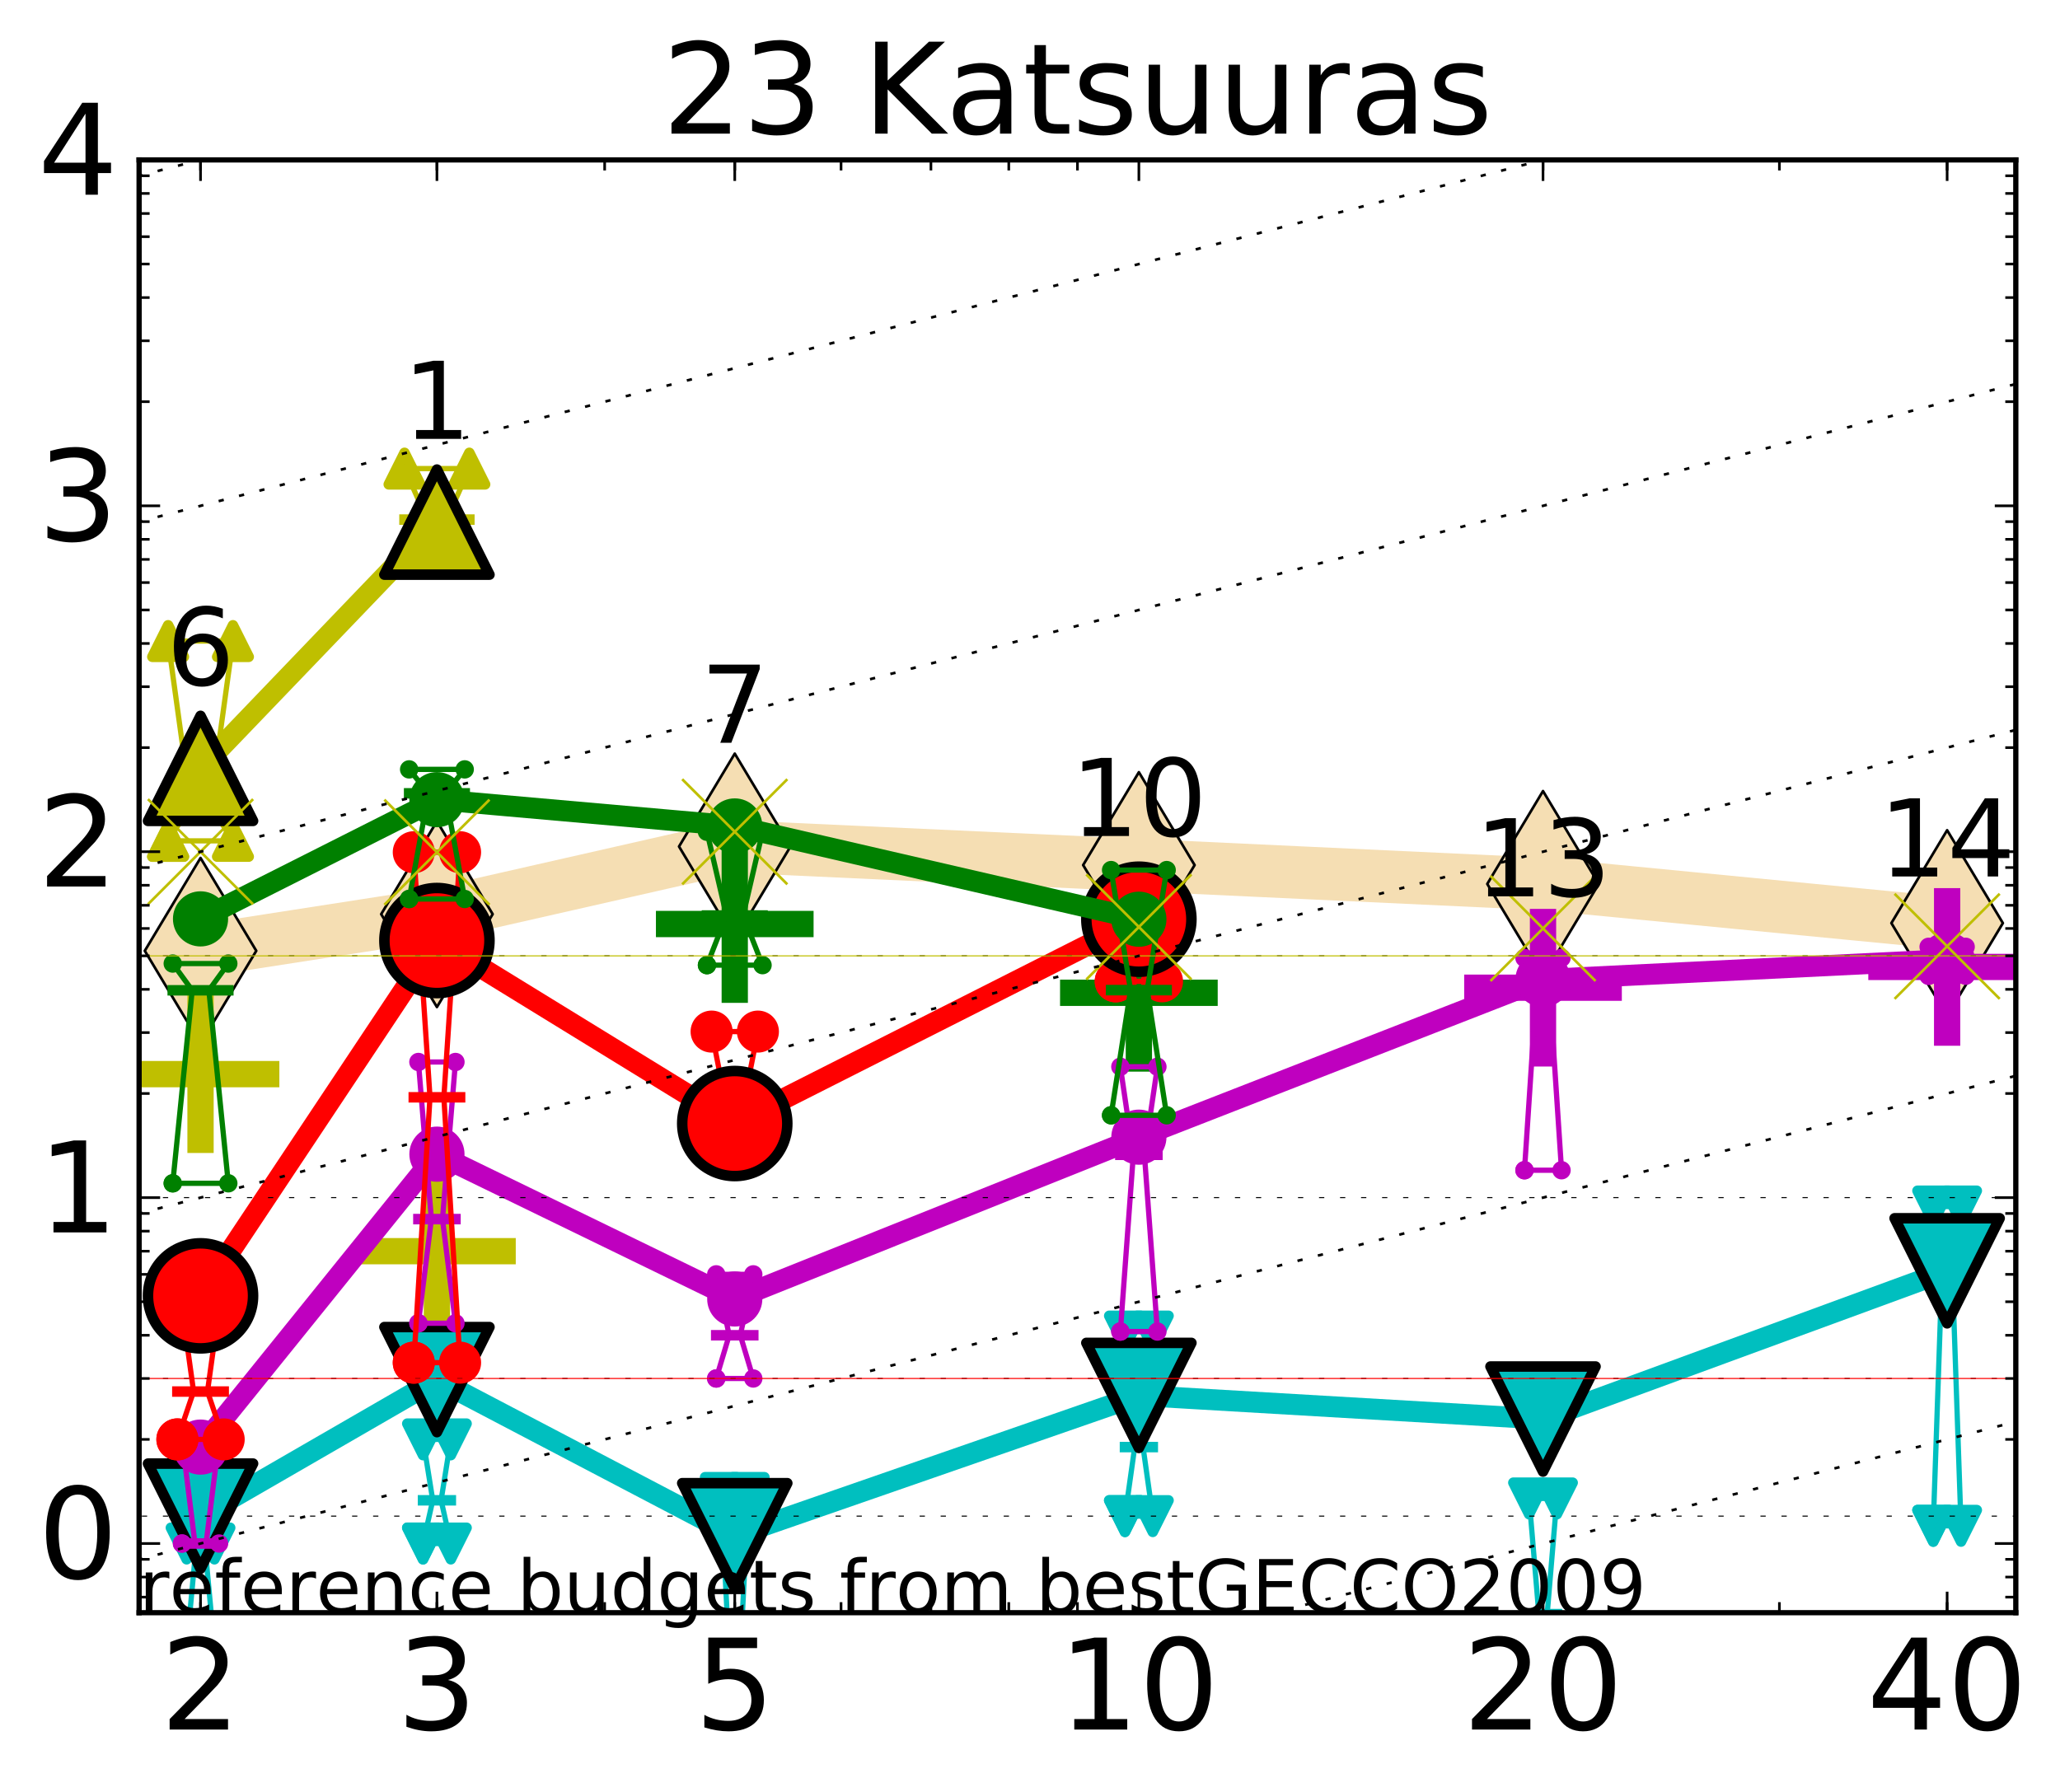<?xml version="1.0" encoding="utf-8" standalone="no"?>
<!DOCTYPE svg PUBLIC "-//W3C//DTD SVG 1.1//EN"
  "http://www.w3.org/Graphics/SVG/1.1/DTD/svg11.dtd">
<!-- Created with matplotlib (http://matplotlib.org/) -->
<svg height="341pt" version="1.1" viewBox="0 0 392 341" width="392pt" xmlns="http://www.w3.org/2000/svg" xmlns:xlink="http://www.w3.org/1999/xlink">
 <defs>
  <style type="text/css">
*{stroke-linecap:butt;stroke-linejoin:round;stroke-miterlimit:100000;}
  </style>
 </defs>
 <g id="figure_1">
  <g id="patch_1">
   <path d="M 0 341.344 
L 392.992 341.344 
L 392.992 0 
L 0 0 
z
" style="fill:#ffffff;"/>
  </g>
  <g id="axes_1">
   <g id="patch_2">
    <path d="M 26.47 306.916 
L 383.59 306.916 
L 383.59 30.436 
L 26.47 30.436 
z
" style="fill:#ffffff;"/>
   </g>
   <g id="line2d_1">
    <path clip-path="url(#paa26faa7d6)" d="M 38.159 180.954 
L 83.144 173.973 
L 139.818 161.101 
L 216.719 164.633 
L 293.621 168.225 
L 370.522 175.678 
" style="fill:none;stroke:#f5deb3;stroke-linecap:square;stroke-width:10.0;"/>
    <defs>
     <path d="M -0 17.678 
L 10.607 0 
L 0 -17.678 
L -10.607 -0 
z
" id="m7e39da6ea7" style="stroke:#000000;stroke-linejoin:miter;stroke-width:0.5;"/>
    </defs>
    <g clip-path="url(#paa26faa7d6)">
     <use style="fill:#f5deb3;stroke:#000000;stroke-linejoin:miter;stroke-width:0.5;" x="38.159" xlink:href="#m7e39da6ea7" y="180.954"/>
     <use style="fill:#f5deb3;stroke:#000000;stroke-linejoin:miter;stroke-width:0.5;" x="83.144" xlink:href="#m7e39da6ea7" y="173.973"/>
     <use style="fill:#f5deb3;stroke:#000000;stroke-linejoin:miter;stroke-width:0.5;" x="139.818" xlink:href="#m7e39da6ea7" y="161.101"/>
     <use style="fill:#f5deb3;stroke:#000000;stroke-linejoin:miter;stroke-width:0.5;" x="216.719" xlink:href="#m7e39da6ea7" y="164.633"/>
     <use style="fill:#f5deb3;stroke:#000000;stroke-linejoin:miter;stroke-width:0.5;" x="293.621" xlink:href="#m7e39da6ea7" y="168.225"/>
     <use style="fill:#f5deb3;stroke:#000000;stroke-linejoin:miter;stroke-width:0.5;" x="370.522" xlink:href="#m7e39da6ea7" y="175.678"/>
    </g>
   </g>
   <g id="line2d_2">
    <defs>
     <path d="M -15 0 
L 15 0 
M 0 15 
L 0 -15 
" id="m209c4ffc9f" style="stroke:#bfbf00;stroke-width:5.0;"/>
    </defs>
    <g clip-path="url(#paa26faa7d6)">
     <use style="fill:#bfbf00;stroke:#bfbf00;stroke-width:5.0;" x="38.159" xlink:href="#m209c4ffc9f" y="204.422"/>
    </g>
   </g>
   <g id="line2d_3">
    <g clip-path="url(#paa26faa7d6)">
     <use style="fill:#bfbf00;stroke:#bfbf00;stroke-width:5.0;" x="83.144" xlink:href="#m209c4ffc9f" y="238.119"/>
    </g>
   </g>
   <g id="line2d_4">
    <defs>
     <path d="M -15 0 
L 15 0 
M 0 15 
L 0 -15 
" id="mb875bd26d1" style="stroke:#008000;stroke-width:5.0;"/>
    </defs>
    <g clip-path="url(#paa26faa7d6)">
     <use style="fill:#008000;stroke:#008000;stroke-width:5.0;" x="139.818" xlink:href="#mb875bd26d1" y="175.852"/>
    </g>
   </g>
   <g id="line2d_5">
    <defs>
     <path d="M -15 0 
L 15 0 
M 0 15 
L 0 -15 
" id="m5deff8df5b" style="stroke:#bf00bf;stroke-width:5.0;"/>
    </defs>
    <g clip-path="url(#paa26faa7d6)">
     <use style="fill:#bf00bf;stroke:#bf00bf;stroke-width:5.0;" x="370.522" xlink:href="#m5deff8df5b" y="184.023"/>
    </g>
   </g>
   <g id="line2d_6">
    <g clip-path="url(#paa26faa7d6)">
     <use style="fill:#008000;stroke:#008000;stroke-width:5.0;" x="216.719" xlink:href="#mb875bd26d1" y="188.94"/>
    </g>
   </g>
   <g id="line2d_7">
    <g clip-path="url(#paa26faa7d6)">
     <use style="fill:#bf00bf;stroke:#bf00bf;stroke-width:5.0;" x="293.621" xlink:href="#m5deff8df5b" y="187.969"/>
    </g>
   </g>
   <g id="line2d_8">
    <path clip-path="url(#paa26faa7d6)" d="M 35.516 313.567 
L 37.366 293.751 
L 35.516 293.751 
L 40.803 293.751 
L 38.952 293.751 
L 40.803 313.567 
L 35.516 313.567 
" style="fill:none;stroke:#00bfbf;stroke-linecap:square;"/>
   </g>
   <g id="line2d_9">
    <path clip-path="url(#paa26faa7d6)" d="M 35.516 313.567 
L 40.803 313.567 
L 40.803 293.751 
L 35.516 293.751 
L 35.516 313.567 
" style="fill:none;"/>
    <defs>
     <path d="M -0 3 
L 3 -3 
L -3 -3 
z
" id="meefed5c3e0" style="stroke:#00bfbf;stroke-linejoin:miter;stroke-width:2.0;"/>
    </defs>
    <g clip-path="url(#paa26faa7d6)">
     <use style="fill:#00bfbf;stroke:#00bfbf;stroke-linejoin:miter;stroke-width:2.0;" x="35.516" xlink:href="#meefed5c3e0" y="313.567"/>
     <use style="fill:#00bfbf;stroke:#00bfbf;stroke-linejoin:miter;stroke-width:2.0;" x="40.803" xlink:href="#meefed5c3e0" y="313.567"/>
     <use style="fill:#00bfbf;stroke:#00bfbf;stroke-linejoin:miter;stroke-width:2.0;" x="40.803" xlink:href="#meefed5c3e0" y="293.751"/>
     <use style="fill:#00bfbf;stroke:#00bfbf;stroke-linejoin:miter;stroke-width:2.0;" x="35.516" xlink:href="#meefed5c3e0" y="293.751"/>
     <use style="fill:#00bfbf;stroke:#00bfbf;stroke-linejoin:miter;stroke-width:2.0;" x="35.516" xlink:href="#meefed5c3e0" y="313.567"/>
    </g>
   </g>
   <g id="line2d_10">
    <path clip-path="url(#paa26faa7d6)" d="M 35.516 293.751 
L 40.803 293.751 
" style="fill:none;stroke:#00bfbf;stroke-linecap:square;stroke-width:2.0;"/>
   </g>
   <g id="line2d_11">
    <path clip-path="url(#paa26faa7d6)" d="M 80.5 293.751 
L 82.351 285.526 
L 80.5 273.934 
L 85.787 273.934 
L 83.937 285.526 
L 85.787 293.751 
L 80.5 293.751 
" style="fill:none;stroke:#00bfbf;stroke-linecap:square;"/>
   </g>
   <g id="line2d_12">
    <path clip-path="url(#paa26faa7d6)" d="M 80.5 293.751 
L 85.787 293.751 
L 85.787 273.934 
L 80.5 273.934 
L 80.5 293.751 
" style="fill:none;"/>
    <g clip-path="url(#paa26faa7d6)">
     <use style="fill:#00bfbf;stroke:#00bfbf;stroke-linejoin:miter;stroke-width:2.0;" x="80.5" xlink:href="#meefed5c3e0" y="293.751"/>
     <use style="fill:#00bfbf;stroke:#00bfbf;stroke-linejoin:miter;stroke-width:2.0;" x="85.787" xlink:href="#meefed5c3e0" y="293.751"/>
     <use style="fill:#00bfbf;stroke:#00bfbf;stroke-linejoin:miter;stroke-width:2.0;" x="85.787" xlink:href="#meefed5c3e0" y="273.934"/>
     <use style="fill:#00bfbf;stroke:#00bfbf;stroke-linejoin:miter;stroke-width:2.0;" x="80.5" xlink:href="#meefed5c3e0" y="273.934"/>
     <use style="fill:#00bfbf;stroke:#00bfbf;stroke-linejoin:miter;stroke-width:2.0;" x="80.5" xlink:href="#meefed5c3e0" y="293.751"/>
    </g>
   </g>
   <g id="line2d_13">
    <path clip-path="url(#paa26faa7d6)" d="M 80.5 285.526 
L 85.787 285.526 
" style="fill:none;stroke:#00bfbf;stroke-linecap:square;stroke-width:2.0;"/>
   </g>
   <g id="line2d_14">
    <path clip-path="url(#paa26faa7d6)" d="M 137.174 339.763 
L 139.025 319.946 
L 137.174 284.131 
L 142.461 284.131 
L 140.611 319.946 
L 142.461 339.763 
L 137.174 339.763 
" style="fill:none;stroke:#00bfbf;stroke-linecap:square;"/>
   </g>
   <g id="line2d_15">
    <path clip-path="url(#paa26faa7d6)" d="M 137.174 339.763 
L 142.461 339.763 
L 142.461 284.131 
L 137.174 284.131 
L 137.174 339.763 
" style="fill:none;"/>
    <g clip-path="url(#paa26faa7d6)">
     <use style="fill:#00bfbf;stroke:#00bfbf;stroke-linejoin:miter;stroke-width:2.0;" x="137.174" xlink:href="#meefed5c3e0" y="339.763"/>
     <use style="fill:#00bfbf;stroke:#00bfbf;stroke-linejoin:miter;stroke-width:2.0;" x="142.461" xlink:href="#meefed5c3e0" y="339.763"/>
     <use style="fill:#00bfbf;stroke:#00bfbf;stroke-linejoin:miter;stroke-width:2.0;" x="142.461" xlink:href="#meefed5c3e0" y="284.131"/>
     <use style="fill:#00bfbf;stroke:#00bfbf;stroke-linejoin:miter;stroke-width:2.0;" x="137.174" xlink:href="#meefed5c3e0" y="284.131"/>
     <use style="fill:#00bfbf;stroke:#00bfbf;stroke-linejoin:miter;stroke-width:2.0;" x="137.174" xlink:href="#meefed5c3e0" y="339.763"/>
    </g>
   </g>
   <g id="line2d_16">
    <path clip-path="url(#paa26faa7d6)" d="M 137.174 319.946 
L 142.461 319.946 
" style="fill:none;stroke:#00bfbf;stroke-linecap:square;stroke-width:2.0;"/>
   </g>
   <g id="line2d_17">
    <path clip-path="url(#paa26faa7d6)" d="M 214.076 288.538 
L 215.926 275.401 
L 214.076 253.412 
L 219.363 253.412 
L 217.512 275.401 
L 219.363 288.538 
L 214.076 288.538 
" style="fill:none;stroke:#00bfbf;stroke-linecap:square;"/>
   </g>
   <g id="line2d_18">
    <path clip-path="url(#paa26faa7d6)" d="M 214.076 288.538 
L 219.363 288.538 
L 219.363 253.412 
L 214.076 253.412 
L 214.076 288.538 
" style="fill:none;"/>
    <g clip-path="url(#paa26faa7d6)">
     <use style="fill:#00bfbf;stroke:#00bfbf;stroke-linejoin:miter;stroke-width:2.0;" x="214.076" xlink:href="#meefed5c3e0" y="288.538"/>
     <use style="fill:#00bfbf;stroke:#00bfbf;stroke-linejoin:miter;stroke-width:2.0;" x="219.363" xlink:href="#meefed5c3e0" y="288.538"/>
     <use style="fill:#00bfbf;stroke:#00bfbf;stroke-linejoin:miter;stroke-width:2.0;" x="219.363" xlink:href="#meefed5c3e0" y="253.412"/>
     <use style="fill:#00bfbf;stroke:#00bfbf;stroke-linejoin:miter;stroke-width:2.0;" x="214.076" xlink:href="#meefed5c3e0" y="253.412"/>
     <use style="fill:#00bfbf;stroke:#00bfbf;stroke-linejoin:miter;stroke-width:2.0;" x="214.076" xlink:href="#meefed5c3e0" y="288.538"/>
    </g>
   </g>
   <g id="line2d_19">
    <path clip-path="url(#paa26faa7d6)" d="M 214.076 275.401 
L 219.363 275.401 
" style="fill:none;stroke:#00bfbf;stroke-linecap:square;stroke-width:2.0;"/>
   </g>
   <g id="line2d_20">
    <path clip-path="url(#paa26faa7d6)" d="M 290.977 328.171 
L 292.828 307.187 
L 290.977 285.171 
L 296.264 285.171 
L 294.414 307.187 
L 296.264 328.171 
L 290.977 328.171 
" style="fill:none;stroke:#00bfbf;stroke-linecap:square;"/>
   </g>
   <g id="line2d_21">
    <path clip-path="url(#paa26faa7d6)" d="M 290.977 328.171 
L 296.264 328.171 
L 296.264 285.171 
L 290.977 285.171 
L 290.977 328.171 
" style="fill:none;"/>
    <g clip-path="url(#paa26faa7d6)">
     <use style="fill:#00bfbf;stroke:#00bfbf;stroke-linejoin:miter;stroke-width:2.0;" x="290.977" xlink:href="#meefed5c3e0" y="328.171"/>
     <use style="fill:#00bfbf;stroke:#00bfbf;stroke-linejoin:miter;stroke-width:2.0;" x="296.264" xlink:href="#meefed5c3e0" y="328.171"/>
     <use style="fill:#00bfbf;stroke:#00bfbf;stroke-linejoin:miter;stroke-width:2.0;" x="296.264" xlink:href="#meefed5c3e0" y="285.171"/>
     <use style="fill:#00bfbf;stroke:#00bfbf;stroke-linejoin:miter;stroke-width:2.0;" x="290.977" xlink:href="#meefed5c3e0" y="285.171"/>
     <use style="fill:#00bfbf;stroke:#00bfbf;stroke-linejoin:miter;stroke-width:2.0;" x="290.977" xlink:href="#meefed5c3e0" y="328.171"/>
    </g>
   </g>
   <g id="line2d_22">
    <path clip-path="url(#paa26faa7d6)" d="M 290.977 307.187 
L 296.264 307.187 
" style="fill:none;stroke:#00bfbf;stroke-linecap:square;stroke-width:2.0;"/>
   </g>
   <g id="line2d_23">
    <path clip-path="url(#paa26faa7d6)" d="M 367.879 290.383 
L 369.729 236.627 
L 367.879 229.615 
L 373.166 229.615 
L 371.316 236.627 
L 373.166 290.383 
L 367.879 290.383 
" style="fill:none;stroke:#00bfbf;stroke-linecap:square;"/>
   </g>
   <g id="line2d_24">
    <path clip-path="url(#paa26faa7d6)" d="M 367.879 290.383 
L 373.166 290.383 
L 373.166 229.615 
L 367.879 229.615 
L 367.879 290.383 
" style="fill:none;"/>
    <g clip-path="url(#paa26faa7d6)">
     <use style="fill:#00bfbf;stroke:#00bfbf;stroke-linejoin:miter;stroke-width:2.0;" x="367.879" xlink:href="#meefed5c3e0" y="290.383"/>
     <use style="fill:#00bfbf;stroke:#00bfbf;stroke-linejoin:miter;stroke-width:2.0;" x="373.166" xlink:href="#meefed5c3e0" y="290.383"/>
     <use style="fill:#00bfbf;stroke:#00bfbf;stroke-linejoin:miter;stroke-width:2.0;" x="373.166" xlink:href="#meefed5c3e0" y="229.615"/>
     <use style="fill:#00bfbf;stroke:#00bfbf;stroke-linejoin:miter;stroke-width:2.0;" x="367.879" xlink:href="#meefed5c3e0" y="229.615"/>
     <use style="fill:#00bfbf;stroke:#00bfbf;stroke-linejoin:miter;stroke-width:2.0;" x="367.879" xlink:href="#meefed5c3e0" y="290.383"/>
    </g>
   </g>
   <g id="line2d_25">
    <path clip-path="url(#paa26faa7d6)" d="M 367.879 236.627 
L 373.166 236.627 
" style="fill:none;stroke:#00bfbf;stroke-linecap:square;stroke-width:2.0;"/>
   </g>
   <g id="line2d_26">
    <path clip-path="url(#paa26faa7d6)" d="M 38.159 288.538 
L 83.144 262.555 
" style="fill:none;stroke:#00bfbf;stroke-linecap:square;stroke-width:4.0;"/>
   </g>
   <g id="line2d_27">
    <path clip-path="url(#paa26faa7d6)" d="M 83.144 262.555 
L 139.818 292.265 
" style="fill:none;stroke:#00bfbf;stroke-linecap:square;stroke-width:4.0;"/>
   </g>
   <g id="line2d_28">
    <path clip-path="url(#paa26faa7d6)" d="M 139.818 292.265 
L 216.719 265.567 
" style="fill:none;stroke:#00bfbf;stroke-linecap:square;stroke-width:4.0;"/>
   </g>
   <g id="line2d_29">
    <path clip-path="url(#paa26faa7d6)" d="M 216.719 265.567 
L 293.621 270.063 
" style="fill:none;stroke:#00bfbf;stroke-linecap:square;stroke-width:4.0;"/>
   </g>
   <g id="line2d_30">
    <path clip-path="url(#paa26faa7d6)" d="M 293.621 270.063 
L 370.522 241.851 
" style="fill:none;stroke:#00bfbf;stroke-linecap:square;stroke-width:4.0;"/>
   </g>
   <g id="line2d_31">
    <path clip-path="url(#paa26faa7d6)" d="M 38.159 288.538 
L 83.144 262.555 
L 139.818 292.265 
L 216.719 265.567 
L 293.621 270.063 
L 370.522 241.851 
" style="fill:none;"/>
    <defs>
     <path d="M -0 10 
L 10 -10 
L -10 -10 
z
" id="m5c35f459cb" style="stroke:#000000;stroke-linejoin:miter;stroke-width:2.0;"/>
    </defs>
    <g clip-path="url(#paa26faa7d6)">
     <use style="fill:#00bfbf;stroke:#000000;stroke-linejoin:miter;stroke-width:2.0;" x="38.159" xlink:href="#m5c35f459cb" y="288.538"/>
     <use style="fill:#00bfbf;stroke:#000000;stroke-linejoin:miter;stroke-width:2.0;" x="83.144" xlink:href="#m5c35f459cb" y="262.555"/>
     <use style="fill:#00bfbf;stroke:#000000;stroke-linejoin:miter;stroke-width:2.0;" x="139.818" xlink:href="#m5c35f459cb" y="292.265"/>
     <use style="fill:#00bfbf;stroke:#000000;stroke-linejoin:miter;stroke-width:2.0;" x="216.719" xlink:href="#m5c35f459cb" y="265.567"/>
     <use style="fill:#00bfbf;stroke:#000000;stroke-linejoin:miter;stroke-width:2.0;" x="293.621" xlink:href="#m5c35f459cb" y="270.063"/>
     <use style="fill:#00bfbf;stroke:#000000;stroke-linejoin:miter;stroke-width:2.0;" x="370.522" xlink:href="#m5c35f459cb" y="241.851"/>
    </g>
   </g>
   <g id="line2d_32">
    <path clip-path="url(#paa26faa7d6)" d="M 34.635 293.751 
L 37.102 293.751 
L 34.635 273.934 
L 41.684 273.934 
L 39.217 293.751 
L 41.684 293.751 
L 34.635 293.751 
" style="fill:none;stroke:#bf00bf;stroke-linecap:square;"/>
   </g>
   <g id="line2d_33">
    <path clip-path="url(#paa26faa7d6)" d="M 34.635 293.751 
L 41.684 293.751 
L 41.684 273.934 
L 34.635 273.934 
L 34.635 293.751 
" style="fill:none;"/>
    <defs>
     <path d="M 0 1.5 
C 0.398 1.5 0.779 1.342 1.061 1.061 
C 1.342 0.779 1.5 0.398 1.5 0 
C 1.5 -0.398 1.342 -0.779 1.061 -1.061 
C 0.779 -1.342 0.398 -1.5 0 -1.5 
C -0.398 -1.5 -0.779 -1.342 -1.061 -1.061 
C -1.342 -0.779 -1.5 -0.398 -1.5 0 
C -1.5 0.398 -1.342 0.779 -1.061 1.061 
C -0.779 1.342 -0.398 1.5 0 1.5 
z
" id="m28af5e80fa" style="stroke:#bf00bf;stroke-width:0.5;"/>
    </defs>
    <g clip-path="url(#paa26faa7d6)">
     <use style="fill:#bf00bf;stroke:#bf00bf;stroke-width:0.5;" x="34.635" xlink:href="#m28af5e80fa" y="293.751"/>
     <use style="fill:#bf00bf;stroke:#bf00bf;stroke-width:0.5;" x="41.684" xlink:href="#m28af5e80fa" y="293.751"/>
     <use style="fill:#bf00bf;stroke:#bf00bf;stroke-width:0.5;" x="41.684" xlink:href="#m28af5e80fa" y="273.934"/>
     <use style="fill:#bf00bf;stroke:#bf00bf;stroke-width:0.5;" x="34.635" xlink:href="#m28af5e80fa" y="273.934"/>
     <use style="fill:#bf00bf;stroke:#bf00bf;stroke-width:0.5;" x="34.635" xlink:href="#m28af5e80fa" y="293.751"/>
    </g>
   </g>
   <g id="line2d_34">
    <path clip-path="url(#paa26faa7d6)" d="M 34.635 293.751 
L 41.684 293.751 
" style="fill:none;stroke:#bf00bf;stroke-linecap:square;stroke-width:2.0;"/>
   </g>
   <g id="line2d_35">
    <path clip-path="url(#paa26faa7d6)" d="M 79.619 251.829 
L 82.086 232.013 
L 79.619 202.11 
L 86.669 202.11 
L 84.201 232.013 
L 86.669 251.829 
L 79.619 251.829 
" style="fill:none;stroke:#bf00bf;stroke-linecap:square;"/>
   </g>
   <g id="line2d_36">
    <path clip-path="url(#paa26faa7d6)" d="M 79.619 251.829 
L 86.669 251.829 
L 86.669 202.11 
L 79.619 202.11 
L 79.619 251.829 
" style="fill:none;"/>
    <g clip-path="url(#paa26faa7d6)">
     <use style="fill:#bf00bf;stroke:#bf00bf;stroke-width:0.5;" x="79.619" xlink:href="#m28af5e80fa" y="251.829"/>
     <use style="fill:#bf00bf;stroke:#bf00bf;stroke-width:0.5;" x="86.669" xlink:href="#m28af5e80fa" y="251.829"/>
     <use style="fill:#bf00bf;stroke:#bf00bf;stroke-width:0.5;" x="86.669" xlink:href="#m28af5e80fa" y="202.11"/>
     <use style="fill:#bf00bf;stroke:#bf00bf;stroke-width:0.5;" x="79.619" xlink:href="#m28af5e80fa" y="202.11"/>
     <use style="fill:#bf00bf;stroke:#bf00bf;stroke-width:0.5;" x="79.619" xlink:href="#m28af5e80fa" y="251.829"/>
    </g>
   </g>
   <g id="line2d_37">
    <path clip-path="url(#paa26faa7d6)" d="M 79.619 232.013 
L 86.669 232.013 
" style="fill:none;stroke:#bf00bf;stroke-linecap:square;stroke-width:2.0;"/>
   </g>
   <g id="line2d_38">
    <path clip-path="url(#paa26faa7d6)" d="M 136.293 262.342 
L 138.76 254.118 
L 136.293 242.526 
L 143.342 242.526 
L 140.875 254.118 
L 143.342 262.342 
L 136.293 262.342 
" style="fill:none;stroke:#bf00bf;stroke-linecap:square;"/>
   </g>
   <g id="line2d_39">
    <path clip-path="url(#paa26faa7d6)" d="M 136.293 262.342 
L 143.342 262.342 
L 143.342 242.526 
L 136.293 242.526 
L 136.293 262.342 
" style="fill:none;"/>
    <g clip-path="url(#paa26faa7d6)">
     <use style="fill:#bf00bf;stroke:#bf00bf;stroke-width:0.5;" x="136.293" xlink:href="#m28af5e80fa" y="262.342"/>
     <use style="fill:#bf00bf;stroke:#bf00bf;stroke-width:0.5;" x="143.342" xlink:href="#m28af5e80fa" y="262.342"/>
     <use style="fill:#bf00bf;stroke:#bf00bf;stroke-width:0.5;" x="143.342" xlink:href="#m28af5e80fa" y="242.526"/>
     <use style="fill:#bf00bf;stroke:#bf00bf;stroke-width:0.5;" x="136.293" xlink:href="#m28af5e80fa" y="242.526"/>
     <use style="fill:#bf00bf;stroke:#bf00bf;stroke-width:0.5;" x="136.293" xlink:href="#m28af5e80fa" y="262.342"/>
    </g>
   </g>
   <g id="line2d_40">
    <path clip-path="url(#paa26faa7d6)" d="M 136.293 254.118 
L 143.342 254.118 
" style="fill:none;stroke:#bf00bf;stroke-linecap:square;stroke-width:2.0;"/>
   </g>
   <g id="line2d_41">
    <path clip-path="url(#paa26faa7d6)" d="M 213.195 253.412 
L 215.662 219.769 
L 213.195 203.013 
L 220.244 203.013 
L 217.777 219.769 
L 220.244 253.412 
L 213.195 253.412 
" style="fill:none;stroke:#bf00bf;stroke-linecap:square;"/>
   </g>
   <g id="line2d_42">
    <path clip-path="url(#paa26faa7d6)" d="M 213.195 253.412 
L 220.244 253.412 
L 220.244 203.013 
L 213.195 203.013 
L 213.195 253.412 
" style="fill:none;"/>
    <g clip-path="url(#paa26faa7d6)">
     <use style="fill:#bf00bf;stroke:#bf00bf;stroke-width:0.5;" x="213.195" xlink:href="#m28af5e80fa" y="253.412"/>
     <use style="fill:#bf00bf;stroke:#bf00bf;stroke-width:0.5;" x="220.244" xlink:href="#m28af5e80fa" y="253.412"/>
     <use style="fill:#bf00bf;stroke:#bf00bf;stroke-width:0.5;" x="220.244" xlink:href="#m28af5e80fa" y="203.013"/>
     <use style="fill:#bf00bf;stroke:#bf00bf;stroke-width:0.5;" x="213.195" xlink:href="#m28af5e80fa" y="203.013"/>
     <use style="fill:#bf00bf;stroke:#bf00bf;stroke-width:0.5;" x="213.195" xlink:href="#m28af5e80fa" y="253.412"/>
    </g>
   </g>
   <g id="line2d_43">
    <path clip-path="url(#paa26faa7d6)" d="M 213.195 219.769 
L 220.244 219.769 
" style="fill:none;stroke:#bf00bf;stroke-linecap:square;stroke-width:2.0;"/>
   </g>
   <g id="line2d_44">
    <path clip-path="url(#paa26faa7d6)" d="M 290.096 222.71 
L 292.563 185.402 
L 290.096 182.313 
L 297.146 182.313 
L 294.678 185.402 
L 297.146 222.71 
L 290.096 222.71 
" style="fill:none;stroke:#bf00bf;stroke-linecap:square;"/>
   </g>
   <g id="line2d_45">
    <path clip-path="url(#paa26faa7d6)" d="M 290.096 222.71 
L 297.146 222.71 
L 297.146 182.313 
L 290.096 182.313 
L 290.096 222.71 
" style="fill:none;"/>
    <g clip-path="url(#paa26faa7d6)">
     <use style="fill:#bf00bf;stroke:#bf00bf;stroke-width:0.5;" x="290.096" xlink:href="#m28af5e80fa" y="222.71"/>
     <use style="fill:#bf00bf;stroke:#bf00bf;stroke-width:0.5;" x="297.146" xlink:href="#m28af5e80fa" y="222.71"/>
     <use style="fill:#bf00bf;stroke:#bf00bf;stroke-width:0.5;" x="297.146" xlink:href="#m28af5e80fa" y="182.313"/>
     <use style="fill:#bf00bf;stroke:#bf00bf;stroke-width:0.5;" x="290.096" xlink:href="#m28af5e80fa" y="182.313"/>
     <use style="fill:#bf00bf;stroke:#bf00bf;stroke-width:0.5;" x="290.096" xlink:href="#m28af5e80fa" y="222.71"/>
    </g>
   </g>
   <g id="line2d_46">
    <path clip-path="url(#paa26faa7d6)" d="M 290.096 185.402 
L 297.146 185.402 
" style="fill:none;stroke:#bf00bf;stroke-linecap:square;stroke-width:2.0;"/>
   </g>
   <g id="line2d_47">
    <path clip-path="url(#paa26faa7d6)" d="M 366.998 185.695 
L 369.465 182.634 
L 366.998 180.19 
L 374.047 180.19 
L 371.58 182.634 
L 374.047 185.695 
L 366.998 185.695 
" style="fill:none;stroke:#bf00bf;stroke-linecap:square;"/>
   </g>
   <g id="line2d_48">
    <path clip-path="url(#paa26faa7d6)" d="M 366.998 185.695 
L 374.047 185.695 
L 374.047 180.19 
L 366.998 180.19 
L 366.998 185.695 
" style="fill:none;"/>
    <g clip-path="url(#paa26faa7d6)">
     <use style="fill:#bf00bf;stroke:#bf00bf;stroke-width:0.5;" x="366.998" xlink:href="#m28af5e80fa" y="185.695"/>
     <use style="fill:#bf00bf;stroke:#bf00bf;stroke-width:0.5;" x="374.047" xlink:href="#m28af5e80fa" y="185.695"/>
     <use style="fill:#bf00bf;stroke:#bf00bf;stroke-width:0.5;" x="374.047" xlink:href="#m28af5e80fa" y="180.19"/>
     <use style="fill:#bf00bf;stroke:#bf00bf;stroke-width:0.5;" x="366.998" xlink:href="#m28af5e80fa" y="180.19"/>
     <use style="fill:#bf00bf;stroke:#bf00bf;stroke-width:0.5;" x="366.998" xlink:href="#m28af5e80fa" y="185.695"/>
    </g>
   </g>
   <g id="line2d_49">
    <path clip-path="url(#paa26faa7d6)" d="M 366.998 182.634 
L 374.047 182.634 
" style="fill:none;stroke:#bf00bf;stroke-linecap:square;stroke-width:2.0;"/>
   </g>
   <g id="line2d_50">
    <path clip-path="url(#paa26faa7d6)" d="M 38.159 275.401 
L 83.144 219.65 
" style="fill:none;stroke:#bf00bf;stroke-linecap:square;stroke-width:4.0;"/>
   </g>
   <g id="line2d_51">
    <path clip-path="url(#paa26faa7d6)" d="M 83.144 219.65 
L 139.818 247.21 
" style="fill:none;stroke:#bf00bf;stroke-linecap:square;stroke-width:4.0;"/>
   </g>
   <g id="line2d_52">
    <path clip-path="url(#paa26faa7d6)" d="M 139.818 247.21 
L 216.719 216.419 
" style="fill:none;stroke:#bf00bf;stroke-linecap:square;stroke-width:4.0;"/>
   </g>
   <g id="line2d_53">
    <path clip-path="url(#paa26faa7d6)" d="M 216.719 216.419 
L 293.621 186.417 
" style="fill:none;stroke:#bf00bf;stroke-linecap:square;stroke-width:4.0;"/>
   </g>
   <g id="line2d_54">
    <path clip-path="url(#paa26faa7d6)" d="M 293.621 186.417 
L 370.522 182.64 
" style="fill:none;stroke:#bf00bf;stroke-linecap:square;stroke-width:4.0;"/>
   </g>
   <g id="line2d_55">
    <path clip-path="url(#paa26faa7d6)" d="M 38.159 275.401 
L 83.144 219.65 
L 139.818 247.21 
L 216.719 216.419 
L 293.621 186.417 
L 370.522 182.64 
" style="fill:none;"/>
    <defs>
     <path d="M 0 5 
C 1.326 5 2.598 4.473 3.536 3.536 
C 4.473 2.598 5 1.326 5 0 
C 5 -1.326 4.473 -2.598 3.536 -3.536 
C 2.598 -4.473 1.326 -5 0 -5 
C -1.326 -5 -2.598 -4.473 -3.536 -3.536 
C -4.473 -2.598 -5 -1.326 -5 0 
C -5 1.326 -4.473 2.598 -3.536 3.536 
C -2.598 4.473 -1.326 5 0 5 
z
" id="m01181dc82c" style="stroke:#bf00bf;stroke-width:0.5;"/>
    </defs>
    <g clip-path="url(#paa26faa7d6)">
     <use style="fill:#bf00bf;stroke:#bf00bf;stroke-width:0.5;" x="38.159" xlink:href="#m01181dc82c" y="275.401"/>
     <use style="fill:#bf00bf;stroke:#bf00bf;stroke-width:0.5;" x="83.144" xlink:href="#m01181dc82c" y="219.65"/>
     <use style="fill:#bf00bf;stroke:#bf00bf;stroke-width:0.5;" x="139.818" xlink:href="#m01181dc82c" y="247.21"/>
     <use style="fill:#bf00bf;stroke:#bf00bf;stroke-width:0.5;" x="216.719" xlink:href="#m01181dc82c" y="216.419"/>
     <use style="fill:#bf00bf;stroke:#bf00bf;stroke-width:0.5;" x="293.621" xlink:href="#m01181dc82c" y="186.417"/>
     <use style="fill:#bf00bf;stroke:#bf00bf;stroke-width:0.5;" x="370.522" xlink:href="#m01181dc82c" y="182.64"/>
    </g>
   </g>
   <g id="line2d_56">
    <path clip-path="url(#paa26faa7d6)" d="M 33.753 273.934 
L 36.838 264.83 
L 33.753 242.526 
L 42.565 242.526 
L 39.481 264.83 
L 42.565 273.934 
L 33.753 273.934 
" style="fill:none;stroke:#ff0000;stroke-linecap:square;"/>
   </g>
   <g id="line2d_57">
    <path clip-path="url(#paa26faa7d6)" d="M 33.753 273.934 
L 42.565 273.934 
L 42.565 242.526 
L 33.753 242.526 
L 33.753 273.934 
" style="fill:none;"/>
    <defs>
     <path d="M 0 3 
C 0.796 3 1.559 2.684 2.121 2.121 
C 2.684 1.559 3 0.796 3 0 
C 3 -0.796 2.684 -1.559 2.121 -2.121 
C 1.559 -2.684 0.796 -3 0 -3 
C -0.796 -3 -1.559 -2.684 -2.121 -2.121 
C -2.684 -1.559 -3 -0.796 -3 0 
C -3 0.796 -2.684 1.559 -2.121 2.121 
C -1.559 2.684 -0.796 3 0 3 
z
" id="m3279e5356d" style="stroke:#ff0000;stroke-width:2.0;"/>
    </defs>
    <g clip-path="url(#paa26faa7d6)">
     <use style="fill:#ff0000;stroke:#ff0000;stroke-width:2.0;" x="33.753" xlink:href="#m3279e5356d" y="273.934"/>
     <use style="fill:#ff0000;stroke:#ff0000;stroke-width:2.0;" x="42.565" xlink:href="#m3279e5356d" y="273.934"/>
     <use style="fill:#ff0000;stroke:#ff0000;stroke-width:2.0;" x="42.565" xlink:href="#m3279e5356d" y="242.526"/>
     <use style="fill:#ff0000;stroke:#ff0000;stroke-width:2.0;" x="33.753" xlink:href="#m3279e5356d" y="242.526"/>
     <use style="fill:#ff0000;stroke:#ff0000;stroke-width:2.0;" x="33.753" xlink:href="#m3279e5356d" y="273.934"/>
    </g>
   </g>
   <g id="line2d_58">
    <path clip-path="url(#paa26faa7d6)" d="M 33.753 264.83 
L 42.565 264.83 
" style="fill:none;stroke:#ff0000;stroke-linecap:square;stroke-width:2.0;"/>
   </g>
   <g id="line2d_59">
    <path clip-path="url(#paa26faa7d6)" d="M 78.738 259.33 
L 81.822 208.829 
L 78.738 162.189 
L 87.55 162.189 
L 84.466 208.829 
L 87.55 259.33 
L 78.738 259.33 
" style="fill:none;stroke:#ff0000;stroke-linecap:square;"/>
   </g>
   <g id="line2d_60">
    <path clip-path="url(#paa26faa7d6)" d="M 78.738 259.33 
L 87.55 259.33 
L 87.55 162.189 
L 78.738 162.189 
L 78.738 259.33 
" style="fill:none;"/>
    <g clip-path="url(#paa26faa7d6)">
     <use style="fill:#ff0000;stroke:#ff0000;stroke-width:2.0;" x="78.738" xlink:href="#m3279e5356d" y="259.33"/>
     <use style="fill:#ff0000;stroke:#ff0000;stroke-width:2.0;" x="87.55" xlink:href="#m3279e5356d" y="259.33"/>
     <use style="fill:#ff0000;stroke:#ff0000;stroke-width:2.0;" x="87.55" xlink:href="#m3279e5356d" y="162.189"/>
     <use style="fill:#ff0000;stroke:#ff0000;stroke-width:2.0;" x="78.738" xlink:href="#m3279e5356d" y="162.189"/>
     <use style="fill:#ff0000;stroke:#ff0000;stroke-width:2.0;" x="78.738" xlink:href="#m3279e5356d" y="259.33"/>
    </g>
   </g>
   <g id="line2d_61">
    <path clip-path="url(#paa26faa7d6)" d="M 78.738 208.829 
L 87.55 208.829 
" style="fill:none;stroke:#ff0000;stroke-linecap:square;stroke-width:2.0;"/>
   </g>
   <g id="line2d_62">
    <path clip-path="url(#paa26faa7d6)" d="M 135.412 212.752 
L 138.496 211.923 
L 135.412 196.324 
L 144.224 196.324 
L 141.139 211.923 
L 144.224 212.752 
L 135.412 212.752 
" style="fill:none;stroke:#ff0000;stroke-linecap:square;"/>
   </g>
   <g id="line2d_63">
    <path clip-path="url(#paa26faa7d6)" d="M 135.412 212.752 
L 144.224 212.752 
L 144.224 196.324 
L 135.412 196.324 
L 135.412 212.752 
" style="fill:none;"/>
    <g clip-path="url(#paa26faa7d6)">
     <use style="fill:#ff0000;stroke:#ff0000;stroke-width:2.0;" x="135.412" xlink:href="#m3279e5356d" y="212.752"/>
     <use style="fill:#ff0000;stroke:#ff0000;stroke-width:2.0;" x="144.224" xlink:href="#m3279e5356d" y="212.752"/>
     <use style="fill:#ff0000;stroke:#ff0000;stroke-width:2.0;" x="144.224" xlink:href="#m3279e5356d" y="196.324"/>
     <use style="fill:#ff0000;stroke:#ff0000;stroke-width:2.0;" x="135.412" xlink:href="#m3279e5356d" y="196.324"/>
     <use style="fill:#ff0000;stroke:#ff0000;stroke-width:2.0;" x="135.412" xlink:href="#m3279e5356d" y="212.752"/>
    </g>
   </g>
   <g id="line2d_64">
    <path clip-path="url(#paa26faa7d6)" d="M 135.412 211.923 
L 144.224 211.923 
" style="fill:none;stroke:#ff0000;stroke-linecap:square;stroke-width:2.0;"/>
   </g>
   <g id="line2d_65">
    <path clip-path="url(#paa26faa7d6)" d="M 212.313 186.759 
L 215.398 184.418 
L 212.313 173.886 
L 221.125 173.886 
L 218.041 184.418 
L 221.125 186.759 
L 212.313 186.759 
" style="fill:none;stroke:#ff0000;stroke-linecap:square;"/>
   </g>
   <g id="line2d_66">
    <path clip-path="url(#paa26faa7d6)" d="M 212.313 186.759 
L 221.125 186.759 
L 221.125 173.886 
L 212.313 173.886 
L 212.313 186.759 
" style="fill:none;"/>
    <g clip-path="url(#paa26faa7d6)">
     <use style="fill:#ff0000;stroke:#ff0000;stroke-width:2.0;" x="212.313" xlink:href="#m3279e5356d" y="186.759"/>
     <use style="fill:#ff0000;stroke:#ff0000;stroke-width:2.0;" x="221.125" xlink:href="#m3279e5356d" y="186.759"/>
     <use style="fill:#ff0000;stroke:#ff0000;stroke-width:2.0;" x="221.125" xlink:href="#m3279e5356d" y="173.886"/>
     <use style="fill:#ff0000;stroke:#ff0000;stroke-width:2.0;" x="212.313" xlink:href="#m3279e5356d" y="173.886"/>
     <use style="fill:#ff0000;stroke:#ff0000;stroke-width:2.0;" x="212.313" xlink:href="#m3279e5356d" y="186.759"/>
    </g>
   </g>
   <g id="line2d_67">
    <path clip-path="url(#paa26faa7d6)" d="M 212.313 184.418 
L 221.125 184.418 
" style="fill:none;stroke:#ff0000;stroke-linecap:square;stroke-width:2.0;"/>
   </g>
   <g id="line2d_68">
    <path clip-path="url(#paa26faa7d6)" d="M 38.159 246.617 
L 83.144 178.997 
" style="fill:none;stroke:#ff0000;stroke-linecap:square;stroke-width:4.0;"/>
   </g>
   <g id="line2d_69">
    <path clip-path="url(#paa26faa7d6)" d="M 83.144 178.997 
L 139.818 213.826 
" style="fill:none;stroke:#ff0000;stroke-linecap:square;stroke-width:4.0;"/>
   </g>
   <g id="line2d_70">
    <path clip-path="url(#paa26faa7d6)" d="M 139.818 213.826 
L 216.719 174.937 
" style="fill:none;stroke:#ff0000;stroke-linecap:square;stroke-width:4.0;"/>
   </g>
   <g id="line2d_71">
    <path clip-path="url(#paa26faa7d6)" d="M 38.159 246.617 
L 83.144 178.997 
L 139.818 213.826 
L 216.719 174.937 
" style="fill:none;"/>
    <defs>
     <path d="M 0 10 
C 2.652 10 5.196 8.946 7.071 7.071 
C 8.946 5.196 10 2.652 10 0 
C 10 -2.652 8.946 -5.196 7.071 -7.071 
C 5.196 -8.946 2.652 -10 0 -10 
C -2.652 -10 -5.196 -8.946 -7.071 -7.071 
C -8.946 -5.196 -10 -2.652 -10 0 
C -10 2.652 -8.946 5.196 -7.071 7.071 
C -5.196 8.946 -2.652 10 0 10 
z
" id="m238374dbc2" style="stroke:#000000;stroke-width:2.0;"/>
    </defs>
    <g clip-path="url(#paa26faa7d6)">
     <use style="fill:#ff0000;stroke:#000000;stroke-width:2.0;" x="38.159" xlink:href="#m238374dbc2" y="246.617"/>
     <use style="fill:#ff0000;stroke:#000000;stroke-width:2.0;" x="83.144" xlink:href="#m238374dbc2" y="178.997"/>
     <use style="fill:#ff0000;stroke:#000000;stroke-width:2.0;" x="139.818" xlink:href="#m238374dbc2" y="213.826"/>
     <use style="fill:#ff0000;stroke:#000000;stroke-width:2.0;" x="216.719" xlink:href="#m238374dbc2" y="174.937"/>
    </g>
   </g>
   <g id="line2d_72">
    <path clip-path="url(#paa26faa7d6)" d="M 32.872 225.197 
L 36.573 188.468 
L 32.872 183.376 
L 43.446 183.376 
L 39.745 188.468 
L 43.446 225.197 
L 32.872 225.197 
" style="fill:none;stroke:#008000;stroke-linecap:square;"/>
   </g>
   <g id="line2d_73">
    <path clip-path="url(#paa26faa7d6)" d="M 32.872 225.197 
L 43.446 225.197 
L 43.446 183.376 
L 32.872 183.376 
L 32.872 225.197 
" style="fill:none;"/>
    <defs>
     <path d="M 0 1.5 
C 0.398 1.5 0.779 1.342 1.061 1.061 
C 1.342 0.779 1.5 0.398 1.5 0 
C 1.5 -0.398 1.342 -0.779 1.061 -1.061 
C 0.779 -1.342 0.398 -1.5 0 -1.5 
C -0.398 -1.5 -0.779 -1.342 -1.061 -1.061 
C -1.342 -0.779 -1.5 -0.398 -1.5 0 
C -1.5 0.398 -1.342 0.779 -1.061 1.061 
C -0.779 1.342 -0.398 1.5 0 1.5 
z
" id="m5a66b672cb" style="stroke:#008000;stroke-width:0.5;"/>
    </defs>
    <g clip-path="url(#paa26faa7d6)">
     <use style="fill:#008000;stroke:#008000;stroke-width:0.5;" x="32.872" xlink:href="#m5a66b672cb" y="225.197"/>
     <use style="fill:#008000;stroke:#008000;stroke-width:0.5;" x="43.446" xlink:href="#m5a66b672cb" y="225.197"/>
     <use style="fill:#008000;stroke:#008000;stroke-width:0.5;" x="43.446" xlink:href="#m5a66b672cb" y="183.376"/>
     <use style="fill:#008000;stroke:#008000;stroke-width:0.5;" x="32.872" xlink:href="#m5a66b672cb" y="183.376"/>
     <use style="fill:#008000;stroke:#008000;stroke-width:0.5;" x="32.872" xlink:href="#m5a66b672cb" y="225.197"/>
    </g>
   </g>
   <g id="line2d_74">
    <path clip-path="url(#paa26faa7d6)" d="M 32.872 188.468 
L 43.446 188.468 
" style="fill:none;stroke:#008000;stroke-linecap:square;stroke-width:2.0;"/>
   </g>
   <g id="line2d_75">
    <path clip-path="url(#paa26faa7d6)" d="M 77.857 171.091 
L 81.558 150.982 
L 77.857 146.423 
L 88.431 146.423 
L 84.73 150.982 
L 88.431 171.091 
L 77.857 171.091 
" style="fill:none;stroke:#008000;stroke-linecap:square;"/>
   </g>
   <g id="line2d_76">
    <path clip-path="url(#paa26faa7d6)" d="M 77.857 171.091 
L 88.431 171.091 
L 88.431 146.423 
L 77.857 146.423 
L 77.857 171.091 
" style="fill:none;"/>
    <g clip-path="url(#paa26faa7d6)">
     <use style="fill:#008000;stroke:#008000;stroke-width:0.5;" x="77.857" xlink:href="#m5a66b672cb" y="171.091"/>
     <use style="fill:#008000;stroke:#008000;stroke-width:0.5;" x="88.431" xlink:href="#m5a66b672cb" y="171.091"/>
     <use style="fill:#008000;stroke:#008000;stroke-width:0.5;" x="88.431" xlink:href="#m5a66b672cb" y="146.423"/>
     <use style="fill:#008000;stroke:#008000;stroke-width:0.5;" x="77.857" xlink:href="#m5a66b672cb" y="146.423"/>
     <use style="fill:#008000;stroke:#008000;stroke-width:0.5;" x="77.857" xlink:href="#m5a66b672cb" y="171.091"/>
    </g>
   </g>
   <g id="line2d_77">
    <path clip-path="url(#paa26faa7d6)" d="M 77.857 150.982 
L 88.431 150.982 
" style="fill:none;stroke:#008000;stroke-linecap:square;stroke-width:2.0;"/>
   </g>
   <g id="line2d_78">
    <path clip-path="url(#paa26faa7d6)" d="M 134.531 183.679 
L 138.232 174.234 
L 134.531 158.297 
L 145.105 158.297 
L 141.404 174.234 
L 145.105 183.679 
L 134.531 183.679 
" style="fill:none;stroke:#008000;stroke-linecap:square;"/>
   </g>
   <g id="line2d_79">
    <path clip-path="url(#paa26faa7d6)" d="M 134.531 183.679 
L 145.105 183.679 
L 145.105 158.297 
L 134.531 158.297 
L 134.531 183.679 
" style="fill:none;"/>
    <g clip-path="url(#paa26faa7d6)">
     <use style="fill:#008000;stroke:#008000;stroke-width:0.5;" x="134.531" xlink:href="#m5a66b672cb" y="183.679"/>
     <use style="fill:#008000;stroke:#008000;stroke-width:0.5;" x="145.105" xlink:href="#m5a66b672cb" y="183.679"/>
     <use style="fill:#008000;stroke:#008000;stroke-width:0.5;" x="145.105" xlink:href="#m5a66b672cb" y="158.297"/>
     <use style="fill:#008000;stroke:#008000;stroke-width:0.5;" x="134.531" xlink:href="#m5a66b672cb" y="158.297"/>
     <use style="fill:#008000;stroke:#008000;stroke-width:0.5;" x="134.531" xlink:href="#m5a66b672cb" y="183.679"/>
    </g>
   </g>
   <g id="line2d_80">
    <path clip-path="url(#paa26faa7d6)" d="M 134.531 174.234 
L 145.105 174.234 
" style="fill:none;stroke:#008000;stroke-linecap:square;stroke-width:2.0;"/>
   </g>
   <g id="line2d_81">
    <path clip-path="url(#paa26faa7d6)" d="M 211.432 212.252 
L 215.133 188.433 
L 211.432 165.586 
L 222.006 165.586 
L 218.305 188.433 
L 222.006 212.252 
L 211.432 212.252 
" style="fill:none;stroke:#008000;stroke-linecap:square;"/>
   </g>
   <g id="line2d_82">
    <path clip-path="url(#paa26faa7d6)" d="M 211.432 212.252 
L 222.006 212.252 
L 222.006 165.586 
L 211.432 165.586 
L 211.432 212.252 
" style="fill:none;"/>
    <g clip-path="url(#paa26faa7d6)">
     <use style="fill:#008000;stroke:#008000;stroke-width:0.5;" x="211.432" xlink:href="#m5a66b672cb" y="212.252"/>
     <use style="fill:#008000;stroke:#008000;stroke-width:0.5;" x="222.006" xlink:href="#m5a66b672cb" y="212.252"/>
     <use style="fill:#008000;stroke:#008000;stroke-width:0.5;" x="222.006" xlink:href="#m5a66b672cb" y="165.586"/>
     <use style="fill:#008000;stroke:#008000;stroke-width:0.5;" x="211.432" xlink:href="#m5a66b672cb" y="165.586"/>
     <use style="fill:#008000;stroke:#008000;stroke-width:0.5;" x="211.432" xlink:href="#m5a66b672cb" y="212.252"/>
    </g>
   </g>
   <g id="line2d_83">
    <path clip-path="url(#paa26faa7d6)" d="M 211.432 188.433 
L 222.006 188.433 
" style="fill:none;stroke:#008000;stroke-linecap:square;stroke-width:2.0;"/>
   </g>
   <g id="line2d_84">
    <path clip-path="url(#paa26faa7d6)" d="M 38.159 174.873 
L 83.144 152.181 
" style="fill:none;stroke:#008000;stroke-linecap:square;stroke-width:4.0;"/>
   </g>
   <g id="line2d_85">
    <path clip-path="url(#paa26faa7d6)" d="M 83.144 152.181 
L 139.818 157.189 
" style="fill:none;stroke:#008000;stroke-linecap:square;stroke-width:4.0;"/>
   </g>
   <g id="line2d_86">
    <path clip-path="url(#paa26faa7d6)" d="M 139.818 157.189 
L 216.719 174.937 
" style="fill:none;stroke:#008000;stroke-linecap:square;stroke-width:4.0;"/>
   </g>
   <g id="line2d_87">
    <path clip-path="url(#paa26faa7d6)" d="M 38.159 174.873 
L 83.144 152.181 
L 139.818 157.189 
L 216.719 174.937 
" style="fill:none;"/>
    <defs>
     <path d="M 0 5 
C 1.326 5 2.598 4.473 3.536 3.536 
C 4.473 2.598 5 1.326 5 0 
C 5 -1.326 4.473 -2.598 3.536 -3.536 
C 2.598 -4.473 1.326 -5 0 -5 
C -1.326 -5 -2.598 -4.473 -3.536 -3.536 
C -4.473 -2.598 -5 -1.326 -5 0 
C -5 1.326 -4.473 2.598 -3.536 3.536 
C -2.598 4.473 -1.326 5 0 5 
z
" id="me13da9fa7b" style="stroke:#008000;stroke-width:0.5;"/>
    </defs>
    <g clip-path="url(#paa26faa7d6)">
     <use style="fill:#008000;stroke:#008000;stroke-width:0.5;" x="38.159" xlink:href="#me13da9fa7b" y="174.873"/>
     <use style="fill:#008000;stroke:#008000;stroke-width:0.5;" x="83.144" xlink:href="#me13da9fa7b" y="152.181"/>
     <use style="fill:#008000;stroke:#008000;stroke-width:0.5;" x="139.818" xlink:href="#me13da9fa7b" y="157.189"/>
     <use style="fill:#008000;stroke:#008000;stroke-width:0.5;" x="216.719" xlink:href="#me13da9fa7b" y="174.937"/>
    </g>
   </g>
   <g id="line2d_88">
    <path clip-path="url(#paa26faa7d6)" d="M 31.991 160.026 
L 36.309 153.25 
L 31.991 122 
L 44.328 122 
L 40.01 153.25 
L 44.328 160.026 
L 31.991 160.026 
" style="fill:none;stroke:#bfbf00;stroke-linecap:square;"/>
   </g>
   <g id="line2d_89">
    <path clip-path="url(#paa26faa7d6)" d="M 31.991 160.026 
L 44.328 160.026 
L 44.328 122 
L 31.991 122 
L 31.991 160.026 
" style="fill:none;"/>
    <defs>
     <path d="M 0 -3 
L -3 3 
L 3 3 
z
" id="m8173923829" style="stroke:#bfbf00;stroke-linejoin:miter;stroke-width:2.0;"/>
    </defs>
    <g clip-path="url(#paa26faa7d6)">
     <use style="fill:#bfbf00;stroke:#bfbf00;stroke-linejoin:miter;stroke-width:2.0;" x="31.991" xlink:href="#m8173923829" y="160.026"/>
     <use style="fill:#bfbf00;stroke:#bfbf00;stroke-linejoin:miter;stroke-width:2.0;" x="44.328" xlink:href="#m8173923829" y="160.026"/>
     <use style="fill:#bfbf00;stroke:#bfbf00;stroke-linejoin:miter;stroke-width:2.0;" x="44.328" xlink:href="#m8173923829" y="122"/>
     <use style="fill:#bfbf00;stroke:#bfbf00;stroke-linejoin:miter;stroke-width:2.0;" x="31.991" xlink:href="#m8173923829" y="122"/>
     <use style="fill:#bfbf00;stroke:#bfbf00;stroke-linejoin:miter;stroke-width:2.0;" x="31.991" xlink:href="#m8173923829" y="160.026"/>
    </g>
   </g>
   <g id="line2d_90">
    <path clip-path="url(#paa26faa7d6)" d="M 31.991 153.25 
L 44.328 153.25 
" style="fill:none;stroke:#bfbf00;stroke-linecap:square;stroke-width:2.0;"/>
   </g>
   <g id="line2d_91">
    <path clip-path="url(#paa26faa7d6)" d="M 76.976 105.776 
L 81.293 98.888 
L 76.976 89.178 
L 89.312 89.178 
L 84.994 98.888 
L 89.312 105.776 
L 76.976 105.776 
" style="fill:none;stroke:#bfbf00;stroke-linecap:square;"/>
   </g>
   <g id="line2d_92">
    <path clip-path="url(#paa26faa7d6)" d="M 76.976 105.776 
L 89.312 105.776 
L 89.312 89.178 
L 76.976 89.178 
L 76.976 105.776 
" style="fill:none;"/>
    <g clip-path="url(#paa26faa7d6)">
     <use style="fill:#bfbf00;stroke:#bfbf00;stroke-linejoin:miter;stroke-width:2.0;" x="76.976" xlink:href="#m8173923829" y="105.776"/>
     <use style="fill:#bfbf00;stroke:#bfbf00;stroke-linejoin:miter;stroke-width:2.0;" x="89.312" xlink:href="#m8173923829" y="105.776"/>
     <use style="fill:#bfbf00;stroke:#bfbf00;stroke-linejoin:miter;stroke-width:2.0;" x="89.312" xlink:href="#m8173923829" y="89.178"/>
     <use style="fill:#bfbf00;stroke:#bfbf00;stroke-linejoin:miter;stroke-width:2.0;" x="76.976" xlink:href="#m8173923829" y="89.178"/>
     <use style="fill:#bfbf00;stroke:#bfbf00;stroke-linejoin:miter;stroke-width:2.0;" x="76.976" xlink:href="#m8173923829" y="105.776"/>
    </g>
   </g>
   <g id="line2d_93">
    <path clip-path="url(#paa26faa7d6)" d="M 76.976 98.888 
L 89.312 98.888 
" style="fill:none;stroke:#bfbf00;stroke-linecap:square;stroke-width:2.0;"/>
   </g>
   <g id="line2d_94">
    <path clip-path="url(#paa26faa7d6)" d="M 38.159 146.231 
L 83.144 99.362 
" style="fill:none;stroke:#bfbf00;stroke-linecap:square;stroke-width:4.0;"/>
   </g>
   <g id="line2d_95">
    <path clip-path="url(#paa26faa7d6)" d="M 38.159 146.231 
L 83.144 99.362 
" style="fill:none;"/>
    <defs>
     <path d="M 0 -10 
L -10 10 
L 10 10 
z
" id="m54621d4d84" style="stroke:#000000;stroke-linejoin:miter;stroke-width:2.0;"/>
    </defs>
    <g clip-path="url(#paa26faa7d6)">
     <use style="fill:#bfbf00;stroke:#000000;stroke-linejoin:miter;stroke-width:2.0;" x="38.159" xlink:href="#m54621d4d84" y="146.231"/>
     <use style="fill:#bfbf00;stroke:#000000;stroke-linejoin:miter;stroke-width:2.0;" x="83.144" xlink:href="#m54621d4d84" y="99.362"/>
    </g>
   </g>
   <g id="line2d_96"/>
   <g id="line2d_97"/>
   <g id="line2d_98"/>
   <g id="line2d_99"/>
   <g id="line2d_100"/>
   <g id="line2d_101">
    <defs>
     <path d="M -10 10 
L 10 -10 
M -10 -10 
L 10 10 
" id="m94bd7d75b7" style="stroke:#bfbf00;stroke-width:0.5;"/>
    </defs>
    <g clip-path="url(#paa26faa7d6)">
     <use style="fill:#bfbf00;stroke:#bfbf00;stroke-width:0.5;" x="38.159" xlink:href="#m94bd7d75b7" y="162.093"/>
     <use style="fill:#bfbf00;stroke:#bfbf00;stroke-width:0.5;" x="83.144" xlink:href="#m94bd7d75b7" y="162.189"/>
     <use style="fill:#bfbf00;stroke:#bfbf00;stroke-width:0.5;" x="139.818" xlink:href="#m94bd7d75b7" y="158.297"/>
     <use style="fill:#bfbf00;stroke:#bfbf00;stroke-width:0.5;" x="216.719" xlink:href="#m94bd7d75b7" y="176.413"/>
     <use style="fill:#bfbf00;stroke:#bfbf00;stroke-width:0.5;" x="293.621" xlink:href="#m94bd7d75b7" y="176.697"/>
     <use style="fill:#bfbf00;stroke:#bfbf00;stroke-width:0.5;" x="370.522" xlink:href="#m94bd7d75b7" y="180.096"/>
    </g>
   </g>
   <g id="line2d_102">
    <path clip-path="url(#paa26faa7d6)" d="M -1 181.91 
L 393.992 181.91 
" style="fill:none;stroke:#000000;stroke-dasharray:1,3;stroke-dashoffset:0.0;stroke-width:0.2;"/>
   </g>
   <g id="line2d_103">
    <path clip-path="url(#paa26faa7d6)" d="M -1 181.91 
L 393.992 181.91 
" style="fill:none;stroke:#bfbf00;stroke-linecap:square;stroke-width:0.2;"/>
   </g>
   <g id="line2d_104">
    <path clip-path="url(#paa26faa7d6)" d="M -1 227.922 
L 393.992 227.922 
" style="fill:none;stroke:#000000;stroke-dasharray:1,3;stroke-dashoffset:0.0;stroke-width:0.2;"/>
   </g>
   <g id="line2d_105">
    <path clip-path="url(#paa26faa7d6)" d="M -1 262.342 
L 393.992 262.342 
" style="fill:none;stroke:#000000;stroke-dasharray:1,3;stroke-dashoffset:0.0;stroke-width:0.2;"/>
   </g>
   <g id="line2d_106">
    <path clip-path="url(#paa26faa7d6)" d="M -1 262.342 
L 393.992 262.342 
" style="fill:none;stroke:#ff0000;stroke-linecap:square;stroke-width:0.2;"/>
   </g>
   <g id="line2d_107">
    <path clip-path="url(#paa26faa7d6)" d="M -1 288.538 
L 393.992 288.538 
" style="fill:none;stroke:#000000;stroke-dasharray:1,3;stroke-dashoffset:0.0;stroke-width:0.2;"/>
   </g>
   <g id="line2d_108">
    <path clip-path="url(#paa26faa7d6)" d="M -1 313.567 
L 393.992 313.567 
" style="fill:none;stroke:#000000;stroke-dasharray:1,3;stroke-dashoffset:0.0;stroke-width:0.2;"/>
   </g>
   <g id="line2d_109">
    <path clip-path="url(#paa26faa7d6)" d="M -1 313.567 
L 393.992 313.567 
" style="fill:none;stroke:#00bfbf;stroke-linecap:square;stroke-width:0.2;"/>
   </g>
   <g id="line2d_110">
    <path clip-path="url(#paa26faa7d6)" d="M 105.045 342.344 
L 393.992 267.886 
" style="fill:none;stroke:#000000;stroke-dasharray:1,3;stroke-dashoffset:0.0;stroke-width:0.5;"/>
   </g>
   <g id="line2d_111">
    <path clip-path="url(#paa26faa7d6)" d="M -1 303.841 
L 393.992 202.058 
" style="fill:none;stroke:#000000;stroke-dasharray:1,3;stroke-dashoffset:0.0;stroke-width:0.5;"/>
   </g>
   <g id="line2d_112">
    <path clip-path="url(#paa26faa7d6)" d="M -1 238.013 
L 393.992 136.229 
" style="fill:none;stroke:#000000;stroke-dasharray:1,3;stroke-dashoffset:0.0;stroke-width:0.5;"/>
   </g>
   <g id="line2d_113">
    <path clip-path="url(#paa26faa7d6)" d="M -1 172.184 
L 393.992 70.401 
" style="fill:none;stroke:#000000;stroke-dasharray:1,3;stroke-dashoffset:0.0;stroke-width:0.5;"/>
   </g>
   <g id="line2d_114">
    <path clip-path="url(#paa26faa7d6)" d="M -1 106.356 
L 393.992 4.572 
" style="fill:none;stroke:#000000;stroke-dasharray:1,3;stroke-dashoffset:0.0;stroke-width:0.5;"/>
   </g>
   <g id="line2d_115">
    <path clip-path="url(#paa26faa7d6)" d="M -1 40.527 
L 160.154 -1 
" style="fill:none;stroke:#000000;stroke-dasharray:1,3;stroke-dashoffset:0.0;stroke-width:0.5;"/>
   </g>
   <g id="line2d_116">
    <path clip-path="url(#paa26faa7d6)" style="fill:none;stroke:#000000;stroke-dasharray:1,3;stroke-dashoffset:0.0;stroke-width:0.5;"/>
   </g>
   <g id="line2d_117">
    <path clip-path="url(#paa26faa7d6)" style="fill:none;stroke:#000000;stroke-dasharray:1,3;stroke-dashoffset:0.0;stroke-width:0.5;"/>
   </g>
   <g id="line2d_118">
    <path clip-path="url(#paa26faa7d6)" style="fill:none;stroke:#000000;stroke-dasharray:1,3;stroke-dashoffset:0.0;stroke-width:0.5;"/>
   </g>
   <g id="patch_3">
    <path d="M 26.47 30.436 
L 383.59 30.436 
" style="fill:none;stroke:#000000;stroke-linecap:square;stroke-linejoin:miter;"/>
   </g>
   <g id="patch_4">
    <path d="M 383.59 306.916 
L 383.59 30.436 
" style="fill:none;stroke:#000000;stroke-linecap:square;stroke-linejoin:miter;"/>
   </g>
   <g id="patch_5">
    <path d="M 26.47 306.916 
L 383.59 306.916 
" style="fill:none;stroke:#000000;stroke-linecap:square;stroke-linejoin:miter;"/>
   </g>
   <g id="patch_6">
    <path d="M 26.47 306.916 
L 26.47 30.436 
" style="fill:none;stroke:#000000;stroke-linecap:square;stroke-linejoin:miter;"/>
   </g>
   <g id="matplotlib.axis_1">
    <g id="xtick_1">
     <g id="line2d_119">
      <defs>
       <path d="M 0 0 
L 0 -4 
" id="m2cf2c8c43d" style="stroke:#000000;stroke-width:0.5;"/>
      </defs>
      <g>
       <use style="stroke:#000000;stroke-width:0.5;" x="38.159" xlink:href="#m2cf2c8c43d" y="306.916"/>
      </g>
     </g>
     <g id="line2d_120">
      <defs>
       <path d="M 0 0 
L 0 4 
" id="me30cb07e0d" style="stroke:#000000;stroke-width:0.5;"/>
      </defs>
      <g>
       <use style="stroke:#000000;stroke-width:0.5;" x="38.159" xlink:href="#me30cb07e0d" y="30.436"/>
      </g>
     </g>
     <g id="text_1">
      <!-- 2 -->
      <defs>
       <path d="M 19.188 8.297 
L 53.609 8.297 
L 53.609 0 
L 7.328 0 
L 7.328 8.297 
Q 12.938 14.109 22.625 23.891 
Q 32.328 33.688 34.812 36.531 
Q 39.547 41.844 41.422 45.531 
Q 43.312 49.219 43.312 52.781 
Q 43.312 58.594 39.234 62.25 
Q 35.156 65.922 28.609 65.922 
Q 23.969 65.922 18.812 64.312 
Q 13.672 62.703 7.812 59.422 
L 7.812 69.391 
Q 13.766 71.781 18.938 73 
Q 24.125 74.219 28.422 74.219 
Q 39.75 74.219 46.484 68.547 
Q 53.219 62.891 53.219 53.422 
Q 53.219 48.922 51.531 44.891 
Q 49.859 40.875 45.406 35.406 
Q 44.188 33.984 37.641 27.219 
Q 31.109 20.453 19.188 8.297 
" id="BitstreamVeraSans-Roman-32"/>
      </defs>
      <g transform="translate(30.524 329.152)scale(0.24 -0.24)">
       <use xlink:href="#BitstreamVeraSans-Roman-32"/>
      </g>
     </g>
    </g>
    <g id="xtick_2">
     <g id="line2d_121">
      <g>
       <use style="stroke:#000000;stroke-width:0.5;" x="83.144" xlink:href="#m2cf2c8c43d" y="306.916"/>
      </g>
     </g>
     <g id="line2d_122">
      <g>
       <use style="stroke:#000000;stroke-width:0.5;" x="83.144" xlink:href="#me30cb07e0d" y="30.436"/>
      </g>
     </g>
     <g id="text_2">
      <!-- 3 -->
      <defs>
       <path d="M 40.578 39.312 
Q 47.656 37.797 51.625 33 
Q 55.609 28.219 55.609 21.188 
Q 55.609 10.406 48.188 4.484 
Q 40.766 -1.422 27.094 -1.422 
Q 22.516 -1.422 17.656 -0.516 
Q 12.797 0.391 7.625 2.203 
L 7.625 11.719 
Q 11.719 9.328 16.594 8.109 
Q 21.484 6.891 26.812 6.891 
Q 36.078 6.891 40.938 10.547 
Q 45.797 14.203 45.797 21.188 
Q 45.797 27.641 41.281 31.266 
Q 36.766 34.906 28.719 34.906 
L 20.219 34.906 
L 20.219 43.016 
L 29.109 43.016 
Q 36.375 43.016 40.234 45.922 
Q 44.094 48.828 44.094 54.297 
Q 44.094 59.906 40.109 62.906 
Q 36.141 65.922 28.719 65.922 
Q 24.656 65.922 20.016 65.031 
Q 15.375 64.156 9.812 62.312 
L 9.812 71.094 
Q 15.438 72.656 20.344 73.438 
Q 25.25 74.219 29.594 74.219 
Q 40.828 74.219 47.359 69.109 
Q 53.906 64.016 53.906 55.328 
Q 53.906 49.266 50.438 45.094 
Q 46.969 40.922 40.578 39.312 
" id="BitstreamVeraSans-Roman-33"/>
      </defs>
      <g transform="translate(75.509 329.152)scale(0.24 -0.24)">
       <use xlink:href="#BitstreamVeraSans-Roman-33"/>
      </g>
     </g>
    </g>
    <g id="xtick_3">
     <g id="line2d_123">
      <g>
       <use style="stroke:#000000;stroke-width:0.5;" x="139.818" xlink:href="#m2cf2c8c43d" y="306.916"/>
      </g>
     </g>
     <g id="line2d_124">
      <g>
       <use style="stroke:#000000;stroke-width:0.5;" x="139.818" xlink:href="#me30cb07e0d" y="30.436"/>
      </g>
     </g>
     <g id="text_3">
      <!-- 5 -->
      <defs>
       <path d="M 10.797 72.906 
L 49.516 72.906 
L 49.516 64.594 
L 19.828 64.594 
L 19.828 46.734 
Q 21.969 47.469 24.109 47.828 
Q 26.266 48.188 28.422 48.188 
Q 40.625 48.188 47.75 41.5 
Q 54.891 34.812 54.891 23.391 
Q 54.891 11.625 47.562 5.094 
Q 40.234 -1.422 26.906 -1.422 
Q 22.312 -1.422 17.547 -0.641 
Q 12.797 0.141 7.719 1.703 
L 7.719 11.625 
Q 12.109 9.234 16.797 8.062 
Q 21.484 6.891 26.703 6.891 
Q 35.156 6.891 40.078 11.328 
Q 45.016 15.766 45.016 23.391 
Q 45.016 31 40.078 35.438 
Q 35.156 39.891 26.703 39.891 
Q 22.75 39.891 18.812 39.016 
Q 14.891 38.141 10.797 36.281 
z
" id="BitstreamVeraSans-Roman-35"/>
      </defs>
      <g transform="translate(132.183 329.152)scale(0.24 -0.24)">
       <use xlink:href="#BitstreamVeraSans-Roman-35"/>
      </g>
     </g>
    </g>
    <g id="xtick_4">
     <g id="line2d_125">
      <g>
       <use style="stroke:#000000;stroke-width:0.5;" x="216.719" xlink:href="#m2cf2c8c43d" y="306.916"/>
      </g>
     </g>
     <g id="line2d_126">
      <g>
       <use style="stroke:#000000;stroke-width:0.5;" x="216.719" xlink:href="#me30cb07e0d" y="30.436"/>
      </g>
     </g>
     <g id="text_4">
      <!-- 10 -->
      <defs>
       <path d="M 31.781 66.406 
Q 24.172 66.406 20.328 58.906 
Q 16.5 51.422 16.5 36.375 
Q 16.5 21.391 20.328 13.891 
Q 24.172 6.391 31.781 6.391 
Q 39.453 6.391 43.281 13.891 
Q 47.125 21.391 47.125 36.375 
Q 47.125 51.422 43.281 58.906 
Q 39.453 66.406 31.781 66.406 
M 31.781 74.219 
Q 44.047 74.219 50.516 64.516 
Q 56.984 54.828 56.984 36.375 
Q 56.984 17.969 50.516 8.266 
Q 44.047 -1.422 31.781 -1.422 
Q 19.531 -1.422 13.062 8.266 
Q 6.594 17.969 6.594 36.375 
Q 6.594 54.828 13.062 64.516 
Q 19.531 74.219 31.781 74.219 
" id="BitstreamVeraSans-Roman-30"/>
       <path d="M 12.406 8.297 
L 28.516 8.297 
L 28.516 63.922 
L 10.984 60.406 
L 10.984 69.391 
L 28.422 72.906 
L 38.281 72.906 
L 38.281 8.297 
L 54.391 8.297 
L 54.391 0 
L 12.406 0 
z
" id="BitstreamVeraSans-Roman-31"/>
      </defs>
      <g transform="translate(201.449 329.152)scale(0.24 -0.24)">
       <use xlink:href="#BitstreamVeraSans-Roman-31"/>
       <use x="63.623" xlink:href="#BitstreamVeraSans-Roman-30"/>
      </g>
     </g>
    </g>
    <g id="xtick_5">
     <g id="line2d_127">
      <g>
       <use style="stroke:#000000;stroke-width:0.5;" x="293.621" xlink:href="#m2cf2c8c43d" y="306.916"/>
      </g>
     </g>
     <g id="line2d_128">
      <g>
       <use style="stroke:#000000;stroke-width:0.5;" x="293.621" xlink:href="#me30cb07e0d" y="30.436"/>
      </g>
     </g>
     <g id="text_5">
      <!-- 20 -->
      <g transform="translate(278.351 329.152)scale(0.24 -0.24)">
       <use xlink:href="#BitstreamVeraSans-Roman-32"/>
       <use x="63.623" xlink:href="#BitstreamVeraSans-Roman-30"/>
      </g>
     </g>
    </g>
    <g id="xtick_6">
     <g id="line2d_129">
      <g>
       <use style="stroke:#000000;stroke-width:0.5;" x="370.522" xlink:href="#m2cf2c8c43d" y="306.916"/>
      </g>
     </g>
     <g id="line2d_130">
      <g>
       <use style="stroke:#000000;stroke-width:0.5;" x="370.522" xlink:href="#me30cb07e0d" y="30.436"/>
      </g>
     </g>
     <g id="text_6">
      <!-- 40 -->
      <defs>
       <path d="M 37.797 64.312 
L 12.891 25.391 
L 37.797 25.391 
z
M 35.203 72.906 
L 47.609 72.906 
L 47.609 25.391 
L 58.016 25.391 
L 58.016 17.188 
L 47.609 17.188 
L 47.609 0 
L 37.797 0 
L 37.797 17.188 
L 4.891 17.188 
L 4.891 26.703 
z
" id="BitstreamVeraSans-Roman-34"/>
      </defs>
      <g transform="translate(355.252 329.152)scale(0.24 -0.24)">
       <use xlink:href="#BitstreamVeraSans-Roman-34"/>
       <use x="63.623" xlink:href="#BitstreamVeraSans-Roman-30"/>
      </g>
     </g>
    </g>
    <g id="xtick_7">
     <g id="line2d_131">
      <defs>
       <path d="M 0 0 
L 0 -2 
" id="m7ac0d0ec96" style="stroke:#000000;stroke-width:0.5;"/>
      </defs>
      <g>
       <use style="stroke:#000000;stroke-width:0.5;" x="38.159" xlink:href="#m7ac0d0ec96" y="306.916"/>
      </g>
     </g>
     <g id="line2d_132">
      <defs>
       <path d="M 0 0 
L 0 2 
" id="mca140831b9" style="stroke:#000000;stroke-width:0.5;"/>
      </defs>
      <g>
       <use style="stroke:#000000;stroke-width:0.5;" x="38.159" xlink:href="#mca140831b9" y="30.436"/>
      </g>
     </g>
    </g>
    <g id="xtick_8">
     <g id="line2d_133">
      <g>
       <use style="stroke:#000000;stroke-width:0.5;" x="83.144" xlink:href="#m7ac0d0ec96" y="306.916"/>
      </g>
     </g>
     <g id="line2d_134">
      <g>
       <use style="stroke:#000000;stroke-width:0.5;" x="83.144" xlink:href="#mca140831b9" y="30.436"/>
      </g>
     </g>
    </g>
    <g id="xtick_9">
     <g id="line2d_135">
      <g>
       <use style="stroke:#000000;stroke-width:0.5;" x="115.061" xlink:href="#m7ac0d0ec96" y="306.916"/>
      </g>
     </g>
     <g id="line2d_136">
      <g>
       <use style="stroke:#000000;stroke-width:0.5;" x="115.061" xlink:href="#mca140831b9" y="30.436"/>
      </g>
     </g>
    </g>
    <g id="xtick_10">
     <g id="line2d_137">
      <g>
       <use style="stroke:#000000;stroke-width:0.5;" x="139.818" xlink:href="#m7ac0d0ec96" y="306.916"/>
      </g>
     </g>
     <g id="line2d_138">
      <g>
       <use style="stroke:#000000;stroke-width:0.5;" x="139.818" xlink:href="#mca140831b9" y="30.436"/>
      </g>
     </g>
    </g>
    <g id="xtick_11">
     <g id="line2d_139">
      <g>
       <use style="stroke:#000000;stroke-width:0.5;" x="160.045" xlink:href="#m7ac0d0ec96" y="306.916"/>
      </g>
     </g>
     <g id="line2d_140">
      <g>
       <use style="stroke:#000000;stroke-width:0.5;" x="160.045" xlink:href="#mca140831b9" y="30.436"/>
      </g>
     </g>
    </g>
    <g id="xtick_12">
     <g id="line2d_141">
      <g>
       <use style="stroke:#000000;stroke-width:0.5;" x="177.148" xlink:href="#m7ac0d0ec96" y="306.916"/>
      </g>
     </g>
     <g id="line2d_142">
      <g>
       <use style="stroke:#000000;stroke-width:0.5;" x="177.148" xlink:href="#mca140831b9" y="30.436"/>
      </g>
     </g>
    </g>
    <g id="xtick_13">
     <g id="line2d_143">
      <g>
       <use style="stroke:#000000;stroke-width:0.5;" x="191.962" xlink:href="#m7ac0d0ec96" y="306.916"/>
      </g>
     </g>
     <g id="line2d_144">
      <g>
       <use style="stroke:#000000;stroke-width:0.5;" x="191.962" xlink:href="#mca140831b9" y="30.436"/>
      </g>
     </g>
    </g>
    <g id="xtick_14">
     <g id="line2d_145">
      <g>
       <use style="stroke:#000000;stroke-width:0.5;" x="205.03" xlink:href="#m7ac0d0ec96" y="306.916"/>
      </g>
     </g>
     <g id="line2d_146">
      <g>
       <use style="stroke:#000000;stroke-width:0.5;" x="205.03" xlink:href="#mca140831b9" y="30.436"/>
      </g>
     </g>
    </g>
    <g id="xtick_15">
     <g id="line2d_147">
      <g>
       <use style="stroke:#000000;stroke-width:0.5;" x="293.621" xlink:href="#m7ac0d0ec96" y="306.916"/>
      </g>
     </g>
     <g id="line2d_148">
      <g>
       <use style="stroke:#000000;stroke-width:0.5;" x="293.621" xlink:href="#mca140831b9" y="30.436"/>
      </g>
     </g>
    </g>
    <g id="xtick_16">
     <g id="line2d_149">
      <g>
       <use style="stroke:#000000;stroke-width:0.5;" x="338.605" xlink:href="#m7ac0d0ec96" y="306.916"/>
      </g>
     </g>
     <g id="line2d_150">
      <g>
       <use style="stroke:#000000;stroke-width:0.5;" x="338.605" xlink:href="#mca140831b9" y="30.436"/>
      </g>
     </g>
    </g>
    <g id="xtick_17">
     <g id="line2d_151">
      <g>
       <use style="stroke:#000000;stroke-width:0.5;" x="370.522" xlink:href="#m7ac0d0ec96" y="306.916"/>
      </g>
     </g>
     <g id="line2d_152">
      <g>
       <use style="stroke:#000000;stroke-width:0.5;" x="370.522" xlink:href="#mca140831b9" y="30.436"/>
      </g>
     </g>
    </g>
   </g>
   <g id="matplotlib.axis_2">
    <g id="ytick_1">
     <g id="line2d_153">
      <defs>
       <path d="M 0 0 
L 4 0 
" id="m6c22af9d30" style="stroke:#000000;stroke-width:0.5;"/>
      </defs>
      <g>
       <use style="stroke:#000000;stroke-width:0.5;" x="26.47" xlink:href="#m6c22af9d30" y="293.751"/>
      </g>
     </g>
     <g id="line2d_154">
      <defs>
       <path d="M 0 0 
L -4 0 
" id="ma11db7779c" style="stroke:#000000;stroke-width:0.5;"/>
      </defs>
      <g>
       <use style="stroke:#000000;stroke-width:0.5;" x="383.59" xlink:href="#ma11db7779c" y="293.751"/>
      </g>
     </g>
     <g id="text_7">
      <!-- 0 -->
      <g transform="translate(7.2 300.373)scale(0.24 -0.24)">
       <use xlink:href="#BitstreamVeraSans-Roman-30"/>
      </g>
     </g>
    </g>
    <g id="ytick_2">
     <g id="line2d_155">
      <g>
       <use style="stroke:#000000;stroke-width:0.5;" x="26.47" xlink:href="#m6c22af9d30" y="227.922"/>
      </g>
     </g>
     <g id="line2d_156">
      <g>
       <use style="stroke:#000000;stroke-width:0.5;" x="383.59" xlink:href="#ma11db7779c" y="227.922"/>
      </g>
     </g>
     <g id="text_8">
      <!-- 1 -->
      <g transform="translate(7.2 234.544)scale(0.24 -0.24)">
       <use xlink:href="#BitstreamVeraSans-Roman-31"/>
      </g>
     </g>
    </g>
    <g id="ytick_3">
     <g id="line2d_157">
      <g>
       <use style="stroke:#000000;stroke-width:0.5;" x="26.47" xlink:href="#m6c22af9d30" y="162.093"/>
      </g>
     </g>
     <g id="line2d_158">
      <g>
       <use style="stroke:#000000;stroke-width:0.5;" x="383.59" xlink:href="#ma11db7779c" y="162.093"/>
      </g>
     </g>
     <g id="text_9">
      <!-- 2 -->
      <g transform="translate(7.2 168.716)scale(0.24 -0.24)">
       <use xlink:href="#BitstreamVeraSans-Roman-32"/>
      </g>
     </g>
    </g>
    <g id="ytick_4">
     <g id="line2d_159">
      <g>
       <use style="stroke:#000000;stroke-width:0.5;" x="26.47" xlink:href="#m6c22af9d30" y="96.265"/>
      </g>
     </g>
     <g id="line2d_160">
      <g>
       <use style="stroke:#000000;stroke-width:0.5;" x="383.59" xlink:href="#ma11db7779c" y="96.265"/>
      </g>
     </g>
     <g id="text_10">
      <!-- 3 -->
      <g transform="translate(7.2 102.887)scale(0.24 -0.24)">
       <use xlink:href="#BitstreamVeraSans-Roman-33"/>
      </g>
     </g>
    </g>
    <g id="ytick_5">
     <g id="line2d_161">
      <g>
       <use style="stroke:#000000;stroke-width:0.5;" x="26.47" xlink:href="#m6c22af9d30" y="30.436"/>
      </g>
     </g>
     <g id="line2d_162">
      <g>
       <use style="stroke:#000000;stroke-width:0.5;" x="383.59" xlink:href="#ma11db7779c" y="30.436"/>
      </g>
     </g>
     <g id="text_11">
      <!-- 4 -->
      <g transform="translate(7.2 37.059)scale(0.24 -0.24)">
       <use xlink:href="#BitstreamVeraSans-Roman-34"/>
      </g>
     </g>
    </g>
    <g id="ytick_6">
     <g id="line2d_163">
      <defs>
       <path d="M 0 0 
L 2 0 
" id="mb7ce5a7e6c" style="stroke:#000000;stroke-width:0.5;"/>
      </defs>
      <g>
       <use style="stroke:#000000;stroke-width:0.5;" x="26.47" xlink:href="#mb7ce5a7e6c" y="303.948"/>
      </g>
     </g>
     <g id="line2d_164">
      <defs>
       <path d="M 0 0 
L -2 0 
" id="mdedf2a568a" style="stroke:#000000;stroke-width:0.5;"/>
      </defs>
      <g>
       <use style="stroke:#000000;stroke-width:0.5;" x="383.59" xlink:href="#mdedf2a568a" y="303.948"/>
      </g>
     </g>
    </g>
    <g id="ytick_7">
     <g id="line2d_165">
      <g>
       <use style="stroke:#000000;stroke-width:0.5;" x="26.47" xlink:href="#mb7ce5a7e6c" y="300.13"/>
      </g>
     </g>
     <g id="line2d_166">
      <g>
       <use style="stroke:#000000;stroke-width:0.5;" x="383.59" xlink:href="#mdedf2a568a" y="300.13"/>
      </g>
     </g>
    </g>
    <g id="ytick_8">
     <g id="line2d_167">
      <g>
       <use style="stroke:#000000;stroke-width:0.5;" x="26.47" xlink:href="#mb7ce5a7e6c" y="296.763"/>
      </g>
     </g>
     <g id="line2d_168">
      <g>
       <use style="stroke:#000000;stroke-width:0.5;" x="383.59" xlink:href="#mdedf2a568a" y="296.763"/>
      </g>
     </g>
    </g>
    <g id="ytick_9">
     <g id="line2d_169">
      <g>
       <use style="stroke:#000000;stroke-width:0.5;" x="26.47" xlink:href="#mb7ce5a7e6c" y="273.934"/>
      </g>
     </g>
     <g id="line2d_170">
      <g>
       <use style="stroke:#000000;stroke-width:0.5;" x="383.59" xlink:href="#mdedf2a568a" y="273.934"/>
      </g>
     </g>
    </g>
    <g id="ytick_10">
     <g id="line2d_171">
      <g>
       <use style="stroke:#000000;stroke-width:0.5;" x="26.47" xlink:href="#mb7ce5a7e6c" y="262.342"/>
      </g>
     </g>
     <g id="line2d_172">
      <g>
       <use style="stroke:#000000;stroke-width:0.5;" x="383.59" xlink:href="#mdedf2a568a" y="262.342"/>
      </g>
     </g>
    </g>
    <g id="ytick_11">
     <g id="line2d_173">
      <g>
       <use style="stroke:#000000;stroke-width:0.5;" x="26.47" xlink:href="#mb7ce5a7e6c" y="254.118"/>
      </g>
     </g>
     <g id="line2d_174">
      <g>
       <use style="stroke:#000000;stroke-width:0.5;" x="383.59" xlink:href="#mdedf2a568a" y="254.118"/>
      </g>
     </g>
    </g>
    <g id="ytick_12">
     <g id="line2d_175">
      <g>
       <use style="stroke:#000000;stroke-width:0.5;" x="26.47" xlink:href="#mb7ce5a7e6c" y="247.738"/>
      </g>
     </g>
     <g id="line2d_176">
      <g>
       <use style="stroke:#000000;stroke-width:0.5;" x="383.59" xlink:href="#mdedf2a568a" y="247.738"/>
      </g>
     </g>
    </g>
    <g id="ytick_13">
     <g id="line2d_177">
      <g>
       <use style="stroke:#000000;stroke-width:0.5;" x="26.47" xlink:href="#mb7ce5a7e6c" y="242.526"/>
      </g>
     </g>
     <g id="line2d_178">
      <g>
       <use style="stroke:#000000;stroke-width:0.5;" x="383.59" xlink:href="#mdedf2a568a" y="242.526"/>
      </g>
     </g>
    </g>
    <g id="ytick_14">
     <g id="line2d_179">
      <g>
       <use style="stroke:#000000;stroke-width:0.5;" x="26.47" xlink:href="#mb7ce5a7e6c" y="238.119"/>
      </g>
     </g>
     <g id="line2d_180">
      <g>
       <use style="stroke:#000000;stroke-width:0.5;" x="383.59" xlink:href="#mdedf2a568a" y="238.119"/>
      </g>
     </g>
    </g>
    <g id="ytick_15">
     <g id="line2d_181">
      <g>
       <use style="stroke:#000000;stroke-width:0.5;" x="26.47" xlink:href="#mb7ce5a7e6c" y="234.301"/>
      </g>
     </g>
     <g id="line2d_182">
      <g>
       <use style="stroke:#000000;stroke-width:0.5;" x="383.59" xlink:href="#mdedf2a568a" y="234.301"/>
      </g>
     </g>
    </g>
    <g id="ytick_16">
     <g id="line2d_183">
      <g>
       <use style="stroke:#000000;stroke-width:0.5;" x="26.47" xlink:href="#mb7ce5a7e6c" y="230.934"/>
      </g>
     </g>
     <g id="line2d_184">
      <g>
       <use style="stroke:#000000;stroke-width:0.5;" x="383.59" xlink:href="#mdedf2a568a" y="230.934"/>
      </g>
     </g>
    </g>
    <g id="ytick_17">
     <g id="line2d_185">
      <g>
       <use style="stroke:#000000;stroke-width:0.5;" x="26.47" xlink:href="#mb7ce5a7e6c" y="208.106"/>
      </g>
     </g>
     <g id="line2d_186">
      <g>
       <use style="stroke:#000000;stroke-width:0.5;" x="383.59" xlink:href="#mdedf2a568a" y="208.106"/>
      </g>
     </g>
    </g>
    <g id="ytick_18">
     <g id="line2d_187">
      <g>
       <use style="stroke:#000000;stroke-width:0.5;" x="26.47" xlink:href="#mb7ce5a7e6c" y="196.514"/>
      </g>
     </g>
     <g id="line2d_188">
      <g>
       <use style="stroke:#000000;stroke-width:0.5;" x="383.59" xlink:href="#mdedf2a568a" y="196.514"/>
      </g>
     </g>
    </g>
    <g id="ytick_19">
     <g id="line2d_189">
      <g>
       <use style="stroke:#000000;stroke-width:0.5;" x="26.47" xlink:href="#mb7ce5a7e6c" y="188.289"/>
      </g>
     </g>
     <g id="line2d_190">
      <g>
       <use style="stroke:#000000;stroke-width:0.5;" x="383.59" xlink:href="#mdedf2a568a" y="188.289"/>
      </g>
     </g>
    </g>
    <g id="ytick_20">
     <g id="line2d_191">
      <g>
       <use style="stroke:#000000;stroke-width:0.5;" x="26.47" xlink:href="#mb7ce5a7e6c" y="181.91"/>
      </g>
     </g>
     <g id="line2d_192">
      <g>
       <use style="stroke:#000000;stroke-width:0.5;" x="383.59" xlink:href="#mdedf2a568a" y="181.91"/>
      </g>
     </g>
    </g>
    <g id="ytick_21">
     <g id="line2d_193">
      <g>
       <use style="stroke:#000000;stroke-width:0.5;" x="26.47" xlink:href="#mb7ce5a7e6c" y="176.697"/>
      </g>
     </g>
     <g id="line2d_194">
      <g>
       <use style="stroke:#000000;stroke-width:0.5;" x="383.59" xlink:href="#mdedf2a568a" y="176.697"/>
      </g>
     </g>
    </g>
    <g id="ytick_22">
     <g id="line2d_195">
      <g>
       <use style="stroke:#000000;stroke-width:0.5;" x="26.47" xlink:href="#mb7ce5a7e6c" y="172.29"/>
      </g>
     </g>
     <g id="line2d_196">
      <g>
       <use style="stroke:#000000;stroke-width:0.5;" x="383.59" xlink:href="#mdedf2a568a" y="172.29"/>
      </g>
     </g>
    </g>
    <g id="ytick_23">
     <g id="line2d_197">
      <g>
       <use style="stroke:#000000;stroke-width:0.5;" x="26.47" xlink:href="#mb7ce5a7e6c" y="168.473"/>
      </g>
     </g>
     <g id="line2d_198">
      <g>
       <use style="stroke:#000000;stroke-width:0.5;" x="383.59" xlink:href="#mdedf2a568a" y="168.473"/>
      </g>
     </g>
    </g>
    <g id="ytick_24">
     <g id="line2d_199">
      <g>
       <use style="stroke:#000000;stroke-width:0.5;" x="26.47" xlink:href="#mb7ce5a7e6c" y="165.106"/>
      </g>
     </g>
     <g id="line2d_200">
      <g>
       <use style="stroke:#000000;stroke-width:0.5;" x="383.59" xlink:href="#mdedf2a568a" y="165.106"/>
      </g>
     </g>
    </g>
    <g id="ytick_25">
     <g id="line2d_201">
      <g>
       <use style="stroke:#000000;stroke-width:0.5;" x="26.47" xlink:href="#mb7ce5a7e6c" y="142.277"/>
      </g>
     </g>
     <g id="line2d_202">
      <g>
       <use style="stroke:#000000;stroke-width:0.5;" x="383.59" xlink:href="#mdedf2a568a" y="142.277"/>
      </g>
     </g>
    </g>
    <g id="ytick_26">
     <g id="line2d_203">
      <g>
       <use style="stroke:#000000;stroke-width:0.5;" x="26.47" xlink:href="#mb7ce5a7e6c" y="130.685"/>
      </g>
     </g>
     <g id="line2d_204">
      <g>
       <use style="stroke:#000000;stroke-width:0.5;" x="383.59" xlink:href="#mdedf2a568a" y="130.685"/>
      </g>
     </g>
    </g>
    <g id="ytick_27">
     <g id="line2d_205">
      <g>
       <use style="stroke:#000000;stroke-width:0.5;" x="26.47" xlink:href="#mb7ce5a7e6c" y="122.461"/>
      </g>
     </g>
     <g id="line2d_206">
      <g>
       <use style="stroke:#000000;stroke-width:0.5;" x="383.59" xlink:href="#mdedf2a568a" y="122.461"/>
      </g>
     </g>
    </g>
    <g id="ytick_28">
     <g id="line2d_207">
      <g>
       <use style="stroke:#000000;stroke-width:0.5;" x="26.47" xlink:href="#mb7ce5a7e6c" y="116.081"/>
      </g>
     </g>
     <g id="line2d_208">
      <g>
       <use style="stroke:#000000;stroke-width:0.5;" x="383.59" xlink:href="#mdedf2a568a" y="116.081"/>
      </g>
     </g>
    </g>
    <g id="ytick_29">
     <g id="line2d_209">
      <g>
       <use style="stroke:#000000;stroke-width:0.5;" x="26.47" xlink:href="#mb7ce5a7e6c" y="110.869"/>
      </g>
     </g>
     <g id="line2d_210">
      <g>
       <use style="stroke:#000000;stroke-width:0.5;" x="383.59" xlink:href="#mdedf2a568a" y="110.869"/>
      </g>
     </g>
    </g>
    <g id="ytick_30">
     <g id="line2d_211">
      <g>
       <use style="stroke:#000000;stroke-width:0.5;" x="26.47" xlink:href="#mb7ce5a7e6c" y="106.462"/>
      </g>
     </g>
     <g id="line2d_212">
      <g>
       <use style="stroke:#000000;stroke-width:0.5;" x="383.59" xlink:href="#mdedf2a568a" y="106.462"/>
      </g>
     </g>
    </g>
    <g id="ytick_31">
     <g id="line2d_213">
      <g>
       <use style="stroke:#000000;stroke-width:0.5;" x="26.47" xlink:href="#mb7ce5a7e6c" y="102.644"/>
      </g>
     </g>
     <g id="line2d_214">
      <g>
       <use style="stroke:#000000;stroke-width:0.5;" x="383.59" xlink:href="#mdedf2a568a" y="102.644"/>
      </g>
     </g>
    </g>
    <g id="ytick_32">
     <g id="line2d_215">
      <g>
       <use style="stroke:#000000;stroke-width:0.5;" x="26.47" xlink:href="#mb7ce5a7e6c" y="99.277"/>
      </g>
     </g>
     <g id="line2d_216">
      <g>
       <use style="stroke:#000000;stroke-width:0.5;" x="383.59" xlink:href="#mdedf2a568a" y="99.277"/>
      </g>
     </g>
    </g>
    <g id="ytick_33">
     <g id="line2d_217">
      <g>
       <use style="stroke:#000000;stroke-width:0.5;" x="26.47" xlink:href="#mb7ce5a7e6c" y="76.448"/>
      </g>
     </g>
     <g id="line2d_218">
      <g>
       <use style="stroke:#000000;stroke-width:0.5;" x="383.59" xlink:href="#mdedf2a568a" y="76.448"/>
      </g>
     </g>
    </g>
    <g id="ytick_34">
     <g id="line2d_219">
      <g>
       <use style="stroke:#000000;stroke-width:0.5;" x="26.47" xlink:href="#mb7ce5a7e6c" y="64.857"/>
      </g>
     </g>
     <g id="line2d_220">
      <g>
       <use style="stroke:#000000;stroke-width:0.5;" x="383.59" xlink:href="#mdedf2a568a" y="64.857"/>
      </g>
     </g>
    </g>
    <g id="ytick_35">
     <g id="line2d_221">
      <g>
       <use style="stroke:#000000;stroke-width:0.5;" x="26.47" xlink:href="#mb7ce5a7e6c" y="56.632"/>
      </g>
     </g>
     <g id="line2d_222">
      <g>
       <use style="stroke:#000000;stroke-width:0.5;" x="383.59" xlink:href="#mdedf2a568a" y="56.632"/>
      </g>
     </g>
    </g>
    <g id="ytick_36">
     <g id="line2d_223">
      <g>
       <use style="stroke:#000000;stroke-width:0.5;" x="26.47" xlink:href="#mb7ce5a7e6c" y="50.253"/>
      </g>
     </g>
     <g id="line2d_224">
      <g>
       <use style="stroke:#000000;stroke-width:0.5;" x="383.59" xlink:href="#mdedf2a568a" y="50.253"/>
      </g>
     </g>
    </g>
    <g id="ytick_37">
     <g id="line2d_225">
      <g>
       <use style="stroke:#000000;stroke-width:0.5;" x="26.47" xlink:href="#mb7ce5a7e6c" y="45.04"/>
      </g>
     </g>
     <g id="line2d_226">
      <g>
       <use style="stroke:#000000;stroke-width:0.5;" x="383.59" xlink:href="#mdedf2a568a" y="45.04"/>
      </g>
     </g>
    </g>
    <g id="ytick_38">
     <g id="line2d_227">
      <g>
       <use style="stroke:#000000;stroke-width:0.5;" x="26.47" xlink:href="#mb7ce5a7e6c" y="40.633"/>
      </g>
     </g>
     <g id="line2d_228">
      <g>
       <use style="stroke:#000000;stroke-width:0.5;" x="383.59" xlink:href="#mdedf2a568a" y="40.633"/>
      </g>
     </g>
    </g>
    <g id="ytick_39">
     <g id="line2d_229">
      <g>
       <use style="stroke:#000000;stroke-width:0.5;" x="26.47" xlink:href="#mb7ce5a7e6c" y="36.816"/>
      </g>
     </g>
     <g id="line2d_230">
      <g>
       <use style="stroke:#000000;stroke-width:0.5;" x="383.59" xlink:href="#mdedf2a568a" y="36.816"/>
      </g>
     </g>
    </g>
    <g id="ytick_40">
     <g id="line2d_231">
      <g>
       <use style="stroke:#000000;stroke-width:0.5;" x="26.47" xlink:href="#mb7ce5a7e6c" y="33.448"/>
      </g>
     </g>
     <g id="line2d_232">
      <g>
       <use style="stroke:#000000;stroke-width:0.5;" x="383.59" xlink:href="#mdedf2a568a" y="33.448"/>
      </g>
     </g>
    </g>
   </g>
   <g id="text_12">
    <!-- 6 -->
    <defs>
     <path d="M 33.016 40.375 
Q 26.375 40.375 22.484 35.828 
Q 18.609 31.297 18.609 23.391 
Q 18.609 15.531 22.484 10.953 
Q 26.375 6.391 33.016 6.391 
Q 39.656 6.391 43.531 10.953 
Q 47.406 15.531 47.406 23.391 
Q 47.406 31.297 43.531 35.828 
Q 39.656 40.375 33.016 40.375 
M 52.594 71.297 
L 52.594 62.312 
Q 48.875 64.062 45.094 64.984 
Q 41.312 65.922 37.594 65.922 
Q 27.828 65.922 22.672 59.328 
Q 17.531 52.734 16.797 39.406 
Q 19.672 43.656 24.016 45.922 
Q 28.375 48.188 33.594 48.188 
Q 44.578 48.188 50.953 41.516 
Q 57.328 34.859 57.328 23.391 
Q 57.328 12.156 50.688 5.359 
Q 44.047 -1.422 33.016 -1.422 
Q 20.359 -1.422 13.672 8.266 
Q 6.984 17.969 6.984 36.375 
Q 6.984 53.656 15.188 63.938 
Q 23.391 74.219 37.203 74.219 
Q 40.922 74.219 44.703 73.484 
Q 48.484 72.75 52.594 71.297 
" id="BitstreamVeraSans-Roman-36"/>
    </defs>
    <g transform="translate(31.67 130.397)scale(0.204 -0.204)">
     <use xlink:href="#BitstreamVeraSans-Roman-36"/>
    </g>
   </g>
   <g id="text_13">
    <!-- 1 -->
    <g transform="translate(76.654 83.527)scale(0.204 -0.204)">
     <use xlink:href="#BitstreamVeraSans-Roman-31"/>
    </g>
   </g>
   <g id="text_14">
    <!-- 7 -->
    <defs>
     <path d="M 8.203 72.906 
L 55.078 72.906 
L 55.078 68.703 
L 28.609 0 
L 18.312 0 
L 43.219 64.594 
L 8.203 64.594 
z
" id="BitstreamVeraSans-Roman-37"/>
    </defs>
    <g transform="translate(133.328 141.355)scale(0.204 -0.204)">
     <use xlink:href="#BitstreamVeraSans-Roman-37"/>
    </g>
   </g>
   <g id="text_15">
    <!-- 14 -->
    <g transform="translate(357.543 166.805)scale(0.204 -0.204)">
     <use xlink:href="#BitstreamVeraSans-Roman-31"/>
     <use x="63.623" xlink:href="#BitstreamVeraSans-Roman-34"/>
    </g>
   </g>
   <g id="text_16">
    <!-- 10 -->
    <g transform="translate(203.74 159.103)scale(0.204 -0.204)">
     <use xlink:href="#BitstreamVeraSans-Roman-31"/>
     <use x="63.623" xlink:href="#BitstreamVeraSans-Roman-30"/>
    </g>
   </g>
   <g id="text_17">
    <!-- 13 -->
    <g transform="translate(280.641 170.582)scale(0.204 -0.204)">
     <use xlink:href="#BitstreamVeraSans-Roman-31"/>
     <use x="63.623" xlink:href="#BitstreamVeraSans-Roman-33"/>
    </g>
   </g>
   <g id="text_18">
    <!-- reference budgets from bestGECCO2009 -->
    <defs>
     <path id="BitstreamVeraSans-Roman-20"/>
     <path d="M 10.984 1.516 
L 10.984 10.5 
Q 14.703 8.734 18.5 7.812 
Q 22.312 6.891 25.984 6.891 
Q 35.75 6.891 40.891 13.453 
Q 46.047 20.016 46.781 33.406 
Q 43.953 29.203 39.594 26.953 
Q 35.25 24.703 29.984 24.703 
Q 19.047 24.703 12.672 31.312 
Q 6.297 37.938 6.297 49.422 
Q 6.297 60.641 12.938 67.422 
Q 19.578 74.219 30.609 74.219 
Q 43.266 74.219 49.922 64.516 
Q 56.594 54.828 56.594 36.375 
Q 56.594 19.141 48.406 8.859 
Q 40.234 -1.422 26.422 -1.422 
Q 22.703 -1.422 18.891 -0.688 
Q 15.094 0.047 10.984 1.516 
M 30.609 32.422 
Q 37.25 32.422 41.125 36.953 
Q 45.016 41.5 45.016 49.422 
Q 45.016 57.281 41.125 61.844 
Q 37.25 66.406 30.609 66.406 
Q 23.969 66.406 20.094 61.844 
Q 16.219 57.281 16.219 49.422 
Q 16.219 41.5 20.094 36.953 
Q 23.969 32.422 30.609 32.422 
" id="BitstreamVeraSans-Roman-39"/>
     <path d="M 8.5 21.578 
L 8.5 54.688 
L 17.484 54.688 
L 17.484 21.922 
Q 17.484 14.156 20.5 10.266 
Q 23.531 6.391 29.594 6.391 
Q 36.859 6.391 41.078 11.031 
Q 45.312 15.672 45.312 23.688 
L 45.312 54.688 
L 54.297 54.688 
L 54.297 0 
L 45.312 0 
L 45.312 8.406 
Q 42.047 3.422 37.719 1 
Q 33.406 -1.422 27.688 -1.422 
Q 18.266 -1.422 13.375 4.438 
Q 8.5 10.297 8.5 21.578 
" id="BitstreamVeraSans-Roman-75"/>
     <path d="M 39.406 66.219 
Q 28.656 66.219 22.328 58.203 
Q 16.016 50.203 16.016 36.375 
Q 16.016 22.609 22.328 14.594 
Q 28.656 6.594 39.406 6.594 
Q 50.141 6.594 56.422 14.594 
Q 62.703 22.609 62.703 36.375 
Q 62.703 50.203 56.422 58.203 
Q 50.141 66.219 39.406 66.219 
M 39.406 74.219 
Q 54.734 74.219 63.906 63.938 
Q 73.094 53.656 73.094 36.375 
Q 73.094 19.141 63.906 8.859 
Q 54.734 -1.422 39.406 -1.422 
Q 24.031 -1.422 14.812 8.828 
Q 5.609 19.094 5.609 36.375 
Q 5.609 53.656 14.812 63.938 
Q 24.031 74.219 39.406 74.219 
" id="BitstreamVeraSans-Roman-4f"/>
     <path d="M 54.891 33.016 
L 54.891 0 
L 45.906 0 
L 45.906 32.719 
Q 45.906 40.484 42.875 44.328 
Q 39.844 48.188 33.797 48.188 
Q 26.516 48.188 22.312 43.547 
Q 18.109 38.922 18.109 30.906 
L 18.109 0 
L 9.078 0 
L 9.078 54.688 
L 18.109 54.688 
L 18.109 46.188 
Q 21.344 51.125 25.703 53.562 
Q 30.078 56 35.797 56 
Q 45.219 56 50.047 50.172 
Q 54.891 44.344 54.891 33.016 
" id="BitstreamVeraSans-Roman-6e"/>
     <path d="M 52 44.188 
Q 55.375 50.25 60.062 53.125 
Q 64.75 56 71.094 56 
Q 79.641 56 84.281 50.016 
Q 88.922 44.047 88.922 33.016 
L 88.922 0 
L 79.891 0 
L 79.891 32.719 
Q 79.891 40.578 77.094 44.375 
Q 74.312 48.188 68.609 48.188 
Q 61.625 48.188 57.562 43.547 
Q 53.516 38.922 53.516 30.906 
L 53.516 0 
L 44.484 0 
L 44.484 32.719 
Q 44.484 40.625 41.703 44.406 
Q 38.922 48.188 33.109 48.188 
Q 26.219 48.188 22.156 43.531 
Q 18.109 38.875 18.109 30.906 
L 18.109 0 
L 9.078 0 
L 9.078 54.688 
L 18.109 54.688 
L 18.109 46.188 
Q 21.188 51.219 25.484 53.609 
Q 29.781 56 35.688 56 
Q 41.656 56 45.828 52.969 
Q 50 49.953 52 44.188 
" id="BitstreamVeraSans-Roman-6d"/>
     <path d="M 30.609 48.391 
Q 23.391 48.391 19.188 42.75 
Q 14.984 37.109 14.984 27.297 
Q 14.984 17.484 19.156 11.844 
Q 23.344 6.203 30.609 6.203 
Q 37.797 6.203 41.984 11.859 
Q 46.188 17.531 46.188 27.297 
Q 46.188 37.016 41.984 42.703 
Q 37.797 48.391 30.609 48.391 
M 30.609 56 
Q 42.328 56 49.016 48.375 
Q 55.719 40.766 55.719 27.297 
Q 55.719 13.875 49.016 6.219 
Q 42.328 -1.422 30.609 -1.422 
Q 18.844 -1.422 12.172 6.219 
Q 5.516 13.875 5.516 27.297 
Q 5.516 40.766 12.172 48.375 
Q 18.844 56 30.609 56 
" id="BitstreamVeraSans-Roman-6f"/>
     <path d="M 44.281 53.078 
L 44.281 44.578 
Q 40.484 46.531 36.375 47.5 
Q 32.281 48.484 27.875 48.484 
Q 21.188 48.484 17.844 46.438 
Q 14.5 44.391 14.5 40.281 
Q 14.5 37.156 16.891 35.375 
Q 19.281 33.594 26.516 31.984 
L 29.594 31.297 
Q 39.156 29.25 43.188 25.516 
Q 47.219 21.781 47.219 15.094 
Q 47.219 7.469 41.188 3.016 
Q 35.156 -1.422 24.609 -1.422 
Q 20.219 -1.422 15.453 -0.562 
Q 10.688 0.297 5.422 2 
L 5.422 11.281 
Q 10.406 8.688 15.234 7.391 
Q 20.062 6.109 24.812 6.109 
Q 31.156 6.109 34.562 8.281 
Q 37.984 10.453 37.984 14.406 
Q 37.984 18.062 35.516 20.016 
Q 33.062 21.969 24.703 23.781 
L 21.578 24.516 
Q 13.234 26.266 9.516 29.906 
Q 5.812 33.547 5.812 39.891 
Q 5.812 47.609 11.281 51.797 
Q 16.75 56 26.812 56 
Q 31.781 56 36.172 55.266 
Q 40.578 54.547 44.281 53.078 
" id="BitstreamVeraSans-Roman-73"/>
     <path d="M 59.516 10.406 
L 59.516 29.984 
L 43.406 29.984 
L 43.406 38.094 
L 69.281 38.094 
L 69.281 6.781 
Q 63.578 2.734 56.688 0.656 
Q 49.812 -1.422 42 -1.422 
Q 24.906 -1.422 15.25 8.562 
Q 5.609 18.562 5.609 36.375 
Q 5.609 54.25 15.25 64.234 
Q 24.906 74.219 42 74.219 
Q 49.125 74.219 55.547 72.453 
Q 61.969 70.703 67.391 67.281 
L 67.391 56.781 
Q 61.922 61.422 55.766 63.766 
Q 49.609 66.109 42.828 66.109 
Q 29.438 66.109 22.719 58.641 
Q 16.016 51.172 16.016 36.375 
Q 16.016 21.625 22.719 14.156 
Q 29.438 6.688 42.828 6.688 
Q 48.047 6.688 52.141 7.594 
Q 56.25 8.5 59.516 10.406 
" id="BitstreamVeraSans-Roman-47"/>
     <path d="M 9.812 72.906 
L 55.906 72.906 
L 55.906 64.594 
L 19.672 64.594 
L 19.672 43.016 
L 54.391 43.016 
L 54.391 34.719 
L 19.672 34.719 
L 19.672 8.297 
L 56.781 8.297 
L 56.781 0 
L 9.812 0 
z
" id="BitstreamVeraSans-Roman-45"/>
     <path d="M 64.406 67.281 
L 64.406 56.891 
Q 59.422 61.531 53.781 63.812 
Q 48.141 66.109 41.797 66.109 
Q 29.297 66.109 22.656 58.469 
Q 16.016 50.828 16.016 36.375 
Q 16.016 21.969 22.656 14.328 
Q 29.297 6.688 41.797 6.688 
Q 48.141 6.688 53.781 8.984 
Q 59.422 11.281 64.406 15.922 
L 64.406 5.609 
Q 59.234 2.094 53.438 0.328 
Q 47.656 -1.422 41.219 -1.422 
Q 24.656 -1.422 15.125 8.703 
Q 5.609 18.844 5.609 36.375 
Q 5.609 53.953 15.125 64.078 
Q 24.656 74.219 41.219 74.219 
Q 47.75 74.219 53.531 72.484 
Q 59.328 70.75 64.406 67.281 
" id="BitstreamVeraSans-Roman-43"/>
     <path d="M 56.203 29.594 
L 56.203 25.203 
L 14.891 25.203 
Q 15.484 15.922 20.484 11.062 
Q 25.484 6.203 34.422 6.203 
Q 39.594 6.203 44.453 7.469 
Q 49.312 8.734 54.109 11.281 
L 54.109 2.781 
Q 49.266 0.734 44.188 -0.344 
Q 39.109 -1.422 33.891 -1.422 
Q 20.797 -1.422 13.156 6.188 
Q 5.516 13.812 5.516 26.812 
Q 5.516 40.234 12.766 48.109 
Q 20.016 56 32.328 56 
Q 43.359 56 49.781 48.891 
Q 56.203 41.797 56.203 29.594 
M 47.219 32.234 
Q 47.125 39.594 43.094 43.984 
Q 39.062 48.391 32.422 48.391 
Q 24.906 48.391 20.391 44.141 
Q 15.875 39.891 15.188 32.172 
z
" id="BitstreamVeraSans-Roman-65"/>
     <path d="M 45.406 46.391 
L 45.406 75.984 
L 54.391 75.984 
L 54.391 0 
L 45.406 0 
L 45.406 8.203 
Q 42.578 3.328 38.25 0.953 
Q 33.938 -1.422 27.875 -1.422 
Q 17.969 -1.422 11.734 6.484 
Q 5.516 14.406 5.516 27.297 
Q 5.516 40.188 11.734 48.094 
Q 17.969 56 27.875 56 
Q 33.938 56 38.25 53.625 
Q 42.578 51.266 45.406 46.391 
M 14.797 27.297 
Q 14.797 17.391 18.875 11.75 
Q 22.953 6.109 30.078 6.109 
Q 37.203 6.109 41.297 11.75 
Q 45.406 17.391 45.406 27.297 
Q 45.406 37.203 41.297 42.844 
Q 37.203 48.484 30.078 48.484 
Q 22.953 48.484 18.875 42.844 
Q 14.797 37.203 14.797 27.297 
" id="BitstreamVeraSans-Roman-64"/>
     <path d="M 45.406 27.984 
Q 45.406 37.75 41.375 43.109 
Q 37.359 48.484 30.078 48.484 
Q 22.859 48.484 18.828 43.109 
Q 14.797 37.75 14.797 27.984 
Q 14.797 18.266 18.828 12.891 
Q 22.859 7.516 30.078 7.516 
Q 37.359 7.516 41.375 12.891 
Q 45.406 18.266 45.406 27.984 
M 54.391 6.781 
Q 54.391 -7.172 48.188 -13.984 
Q 42 -20.797 29.203 -20.797 
Q 24.469 -20.797 20.266 -20.094 
Q 16.062 -19.391 12.109 -17.922 
L 12.109 -9.188 
Q 16.062 -11.328 19.922 -12.344 
Q 23.781 -13.375 27.781 -13.375 
Q 36.625 -13.375 41.016 -8.766 
Q 45.406 -4.156 45.406 5.172 
L 45.406 9.625 
Q 42.625 4.781 38.281 2.391 
Q 33.938 0 27.875 0 
Q 17.828 0 11.672 7.656 
Q 5.516 15.328 5.516 27.984 
Q 5.516 40.672 11.672 48.328 
Q 17.828 56 27.875 56 
Q 33.938 56 38.281 53.609 
Q 42.625 51.219 45.406 46.391 
L 45.406 54.688 
L 54.391 54.688 
z
" id="BitstreamVeraSans-Roman-67"/>
     <path d="M 37.109 75.984 
L 37.109 68.5 
L 28.516 68.5 
Q 23.688 68.5 21.797 66.547 
Q 19.922 64.594 19.922 59.516 
L 19.922 54.688 
L 34.719 54.688 
L 34.719 47.703 
L 19.922 47.703 
L 19.922 0 
L 10.891 0 
L 10.891 47.703 
L 2.297 47.703 
L 2.297 54.688 
L 10.891 54.688 
L 10.891 58.5 
Q 10.891 67.625 15.141 71.797 
Q 19.391 75.984 28.609 75.984 
z
" id="BitstreamVeraSans-Roman-66"/>
     <path d="M 41.109 46.297 
Q 39.594 47.172 37.812 47.578 
Q 36.031 48 33.891 48 
Q 26.266 48 22.188 43.047 
Q 18.109 38.094 18.109 28.812 
L 18.109 0 
L 9.078 0 
L 9.078 54.688 
L 18.109 54.688 
L 18.109 46.188 
Q 20.953 51.172 25.484 53.578 
Q 30.031 56 36.531 56 
Q 37.453 56 38.578 55.875 
Q 39.703 55.766 41.062 55.516 
z
" id="BitstreamVeraSans-Roman-72"/>
     <path d="M 18.312 70.219 
L 18.312 54.688 
L 36.812 54.688 
L 36.812 47.703 
L 18.312 47.703 
L 18.312 18.016 
Q 18.312 11.328 20.141 9.422 
Q 21.969 7.516 27.594 7.516 
L 36.812 7.516 
L 36.812 0 
L 27.594 0 
Q 17.188 0 13.234 3.875 
Q 9.281 7.766 9.281 18.016 
L 9.281 47.703 
L 2.688 47.703 
L 2.688 54.688 
L 9.281 54.688 
L 9.281 70.219 
z
" id="BitstreamVeraSans-Roman-74"/>
     <path d="M 48.781 52.594 
L 48.781 44.188 
Q 44.969 46.297 41.141 47.344 
Q 37.312 48.391 33.406 48.391 
Q 24.656 48.391 19.812 42.844 
Q 14.984 37.312 14.984 27.297 
Q 14.984 17.281 19.812 11.734 
Q 24.656 6.203 33.406 6.203 
Q 37.312 6.203 41.141 7.25 
Q 44.969 8.297 48.781 10.406 
L 48.781 2.094 
Q 45.016 0.344 40.984 -0.531 
Q 36.969 -1.422 32.422 -1.422 
Q 20.062 -1.422 12.781 6.344 
Q 5.516 14.109 5.516 27.297 
Q 5.516 40.672 12.859 48.328 
Q 20.219 56 33.016 56 
Q 37.156 56 41.109 55.141 
Q 45.062 54.297 48.781 52.594 
" id="BitstreamVeraSans-Roman-63"/>
     <path d="M 48.688 27.297 
Q 48.688 37.203 44.609 42.844 
Q 40.531 48.484 33.406 48.484 
Q 26.266 48.484 22.188 42.844 
Q 18.109 37.203 18.109 27.297 
Q 18.109 17.391 22.188 11.75 
Q 26.266 6.109 33.406 6.109 
Q 40.531 6.109 44.609 11.75 
Q 48.688 17.391 48.688 27.297 
M 18.109 46.391 
Q 20.953 51.266 25.266 53.625 
Q 29.594 56 35.594 56 
Q 45.562 56 51.781 48.094 
Q 58.016 40.188 58.016 27.297 
Q 58.016 14.406 51.781 6.484 
Q 45.562 -1.422 35.594 -1.422 
Q 29.594 -1.422 25.266 0.953 
Q 20.953 3.328 18.109 8.203 
L 18.109 0 
L 9.078 0 
L 9.078 75.984 
L 18.109 75.984 
z
" id="BitstreamVeraSans-Roman-62"/>
    </defs>
    <g transform="translate(26.47 306.916)scale(0.14 -0.14)">
     <use xlink:href="#BitstreamVeraSans-Roman-72"/>
     <use x="41.082" xlink:href="#BitstreamVeraSans-Roman-65"/>
     <use x="102.605" xlink:href="#BitstreamVeraSans-Roman-66"/>
     <use x="137.811" xlink:href="#BitstreamVeraSans-Roman-65"/>
     <use x="199.334" xlink:href="#BitstreamVeraSans-Roman-72"/>
     <use x="240.416" xlink:href="#BitstreamVeraSans-Roman-65"/>
     <use x="301.939" xlink:href="#BitstreamVeraSans-Roman-6e"/>
     <use x="365.318" xlink:href="#BitstreamVeraSans-Roman-63"/>
     <use x="420.299" xlink:href="#BitstreamVeraSans-Roman-65"/>
     <use x="481.822" xlink:href="#BitstreamVeraSans-Roman-20"/>
     <use x="513.609" xlink:href="#BitstreamVeraSans-Roman-62"/>
     <use x="577.086" xlink:href="#BitstreamVeraSans-Roman-75"/>
     <use x="640.465" xlink:href="#BitstreamVeraSans-Roman-64"/>
     <use x="703.941" xlink:href="#BitstreamVeraSans-Roman-67"/>
     <use x="767.418" xlink:href="#BitstreamVeraSans-Roman-65"/>
     <use x="828.941" xlink:href="#BitstreamVeraSans-Roman-74"/>
     <use x="868.15" xlink:href="#BitstreamVeraSans-Roman-73"/>
     <use x="920.25" xlink:href="#BitstreamVeraSans-Roman-20"/>
     <use x="952.037" xlink:href="#BitstreamVeraSans-Roman-66"/>
     <use x="987.242" xlink:href="#BitstreamVeraSans-Roman-72"/>
     <use x="1028.324" xlink:href="#BitstreamVeraSans-Roman-6f"/>
     <use x="1089.506" xlink:href="#BitstreamVeraSans-Roman-6d"/>
     <use x="1186.918" xlink:href="#BitstreamVeraSans-Roman-20"/>
     <use x="1218.705" xlink:href="#BitstreamVeraSans-Roman-62"/>
     <use x="1282.182" xlink:href="#BitstreamVeraSans-Roman-65"/>
     <use x="1343.705" xlink:href="#BitstreamVeraSans-Roman-73"/>
     <use x="1395.805" xlink:href="#BitstreamVeraSans-Roman-74"/>
     <use x="1435.014" xlink:href="#BitstreamVeraSans-Roman-47"/>
     <use x="1512.504" xlink:href="#BitstreamVeraSans-Roman-45"/>
     <use x="1575.688" xlink:href="#BitstreamVeraSans-Roman-43"/>
     <use x="1645.512" xlink:href="#BitstreamVeraSans-Roman-43"/>
     <use x="1715.336" xlink:href="#BitstreamVeraSans-Roman-4f"/>
     <use x="1794.047" xlink:href="#BitstreamVeraSans-Roman-32"/>
     <use x="1857.67" xlink:href="#BitstreamVeraSans-Roman-30"/>
     <use x="1921.293" xlink:href="#BitstreamVeraSans-Roman-30"/>
     <use x="1984.916" xlink:href="#BitstreamVeraSans-Roman-39"/>
    </g>
   </g>
   <g id="text_19">
    <!-- 23 Katsuuras -->
    <defs>
     <path d="M 34.281 27.484 
Q 23.391 27.484 19.188 25 
Q 14.984 22.516 14.984 16.5 
Q 14.984 11.719 18.141 8.906 
Q 21.297 6.109 26.703 6.109 
Q 34.188 6.109 38.703 11.406 
Q 43.219 16.703 43.219 25.484 
L 43.219 27.484 
z
M 52.203 31.203 
L 52.203 0 
L 43.219 0 
L 43.219 8.297 
Q 40.141 3.328 35.547 0.953 
Q 30.953 -1.422 24.312 -1.422 
Q 15.922 -1.422 10.953 3.297 
Q 6 8.016 6 15.922 
Q 6 25.141 12.172 29.828 
Q 18.359 34.516 30.609 34.516 
L 43.219 34.516 
L 43.219 35.406 
Q 43.219 41.609 39.141 45 
Q 35.062 48.391 27.688 48.391 
Q 23 48.391 18.547 47.266 
Q 14.109 46.141 10.016 43.891 
L 10.016 52.203 
Q 14.938 54.109 19.578 55.047 
Q 24.219 56 28.609 56 
Q 40.484 56 46.344 49.844 
Q 52.203 43.703 52.203 31.203 
" id="BitstreamVeraSans-Roman-61"/>
     <path d="M 9.812 72.906 
L 19.672 72.906 
L 19.672 42.094 
L 52.391 72.906 
L 65.094 72.906 
L 28.906 38.922 
L 67.672 0 
L 54.688 0 
L 19.672 35.109 
L 19.672 0 
L 9.812 0 
z
" id="BitstreamVeraSans-Roman-4b"/>
    </defs>
    <g transform="translate(126.021 25.436)scale(0.24 -0.24)">
     <use xlink:href="#BitstreamVeraSans-Roman-32"/>
     <use x="63.623" xlink:href="#BitstreamVeraSans-Roman-33"/>
     <use x="127.246" xlink:href="#BitstreamVeraSans-Roman-20"/>
     <use x="159.033" xlink:href="#BitstreamVeraSans-Roman-4b"/>
     <use x="224.594" xlink:href="#BitstreamVeraSans-Roman-61"/>
     <use x="285.873" xlink:href="#BitstreamVeraSans-Roman-74"/>
     <use x="325.082" xlink:href="#BitstreamVeraSans-Roman-73"/>
     <use x="377.182" xlink:href="#BitstreamVeraSans-Roman-75"/>
     <use x="440.561" xlink:href="#BitstreamVeraSans-Roman-75"/>
     <use x="503.939" xlink:href="#BitstreamVeraSans-Roman-72"/>
     <use x="545.053" xlink:href="#BitstreamVeraSans-Roman-61"/>
     <use x="606.332" xlink:href="#BitstreamVeraSans-Roman-73"/>
    </g>
   </g>
  </g>
 </g>
 <defs>
  <clipPath id="paa26faa7d6">
   <rect height="276.48" width="357.12" x="26.47" y="30.436"/>
  </clipPath>
 </defs>
</svg>
